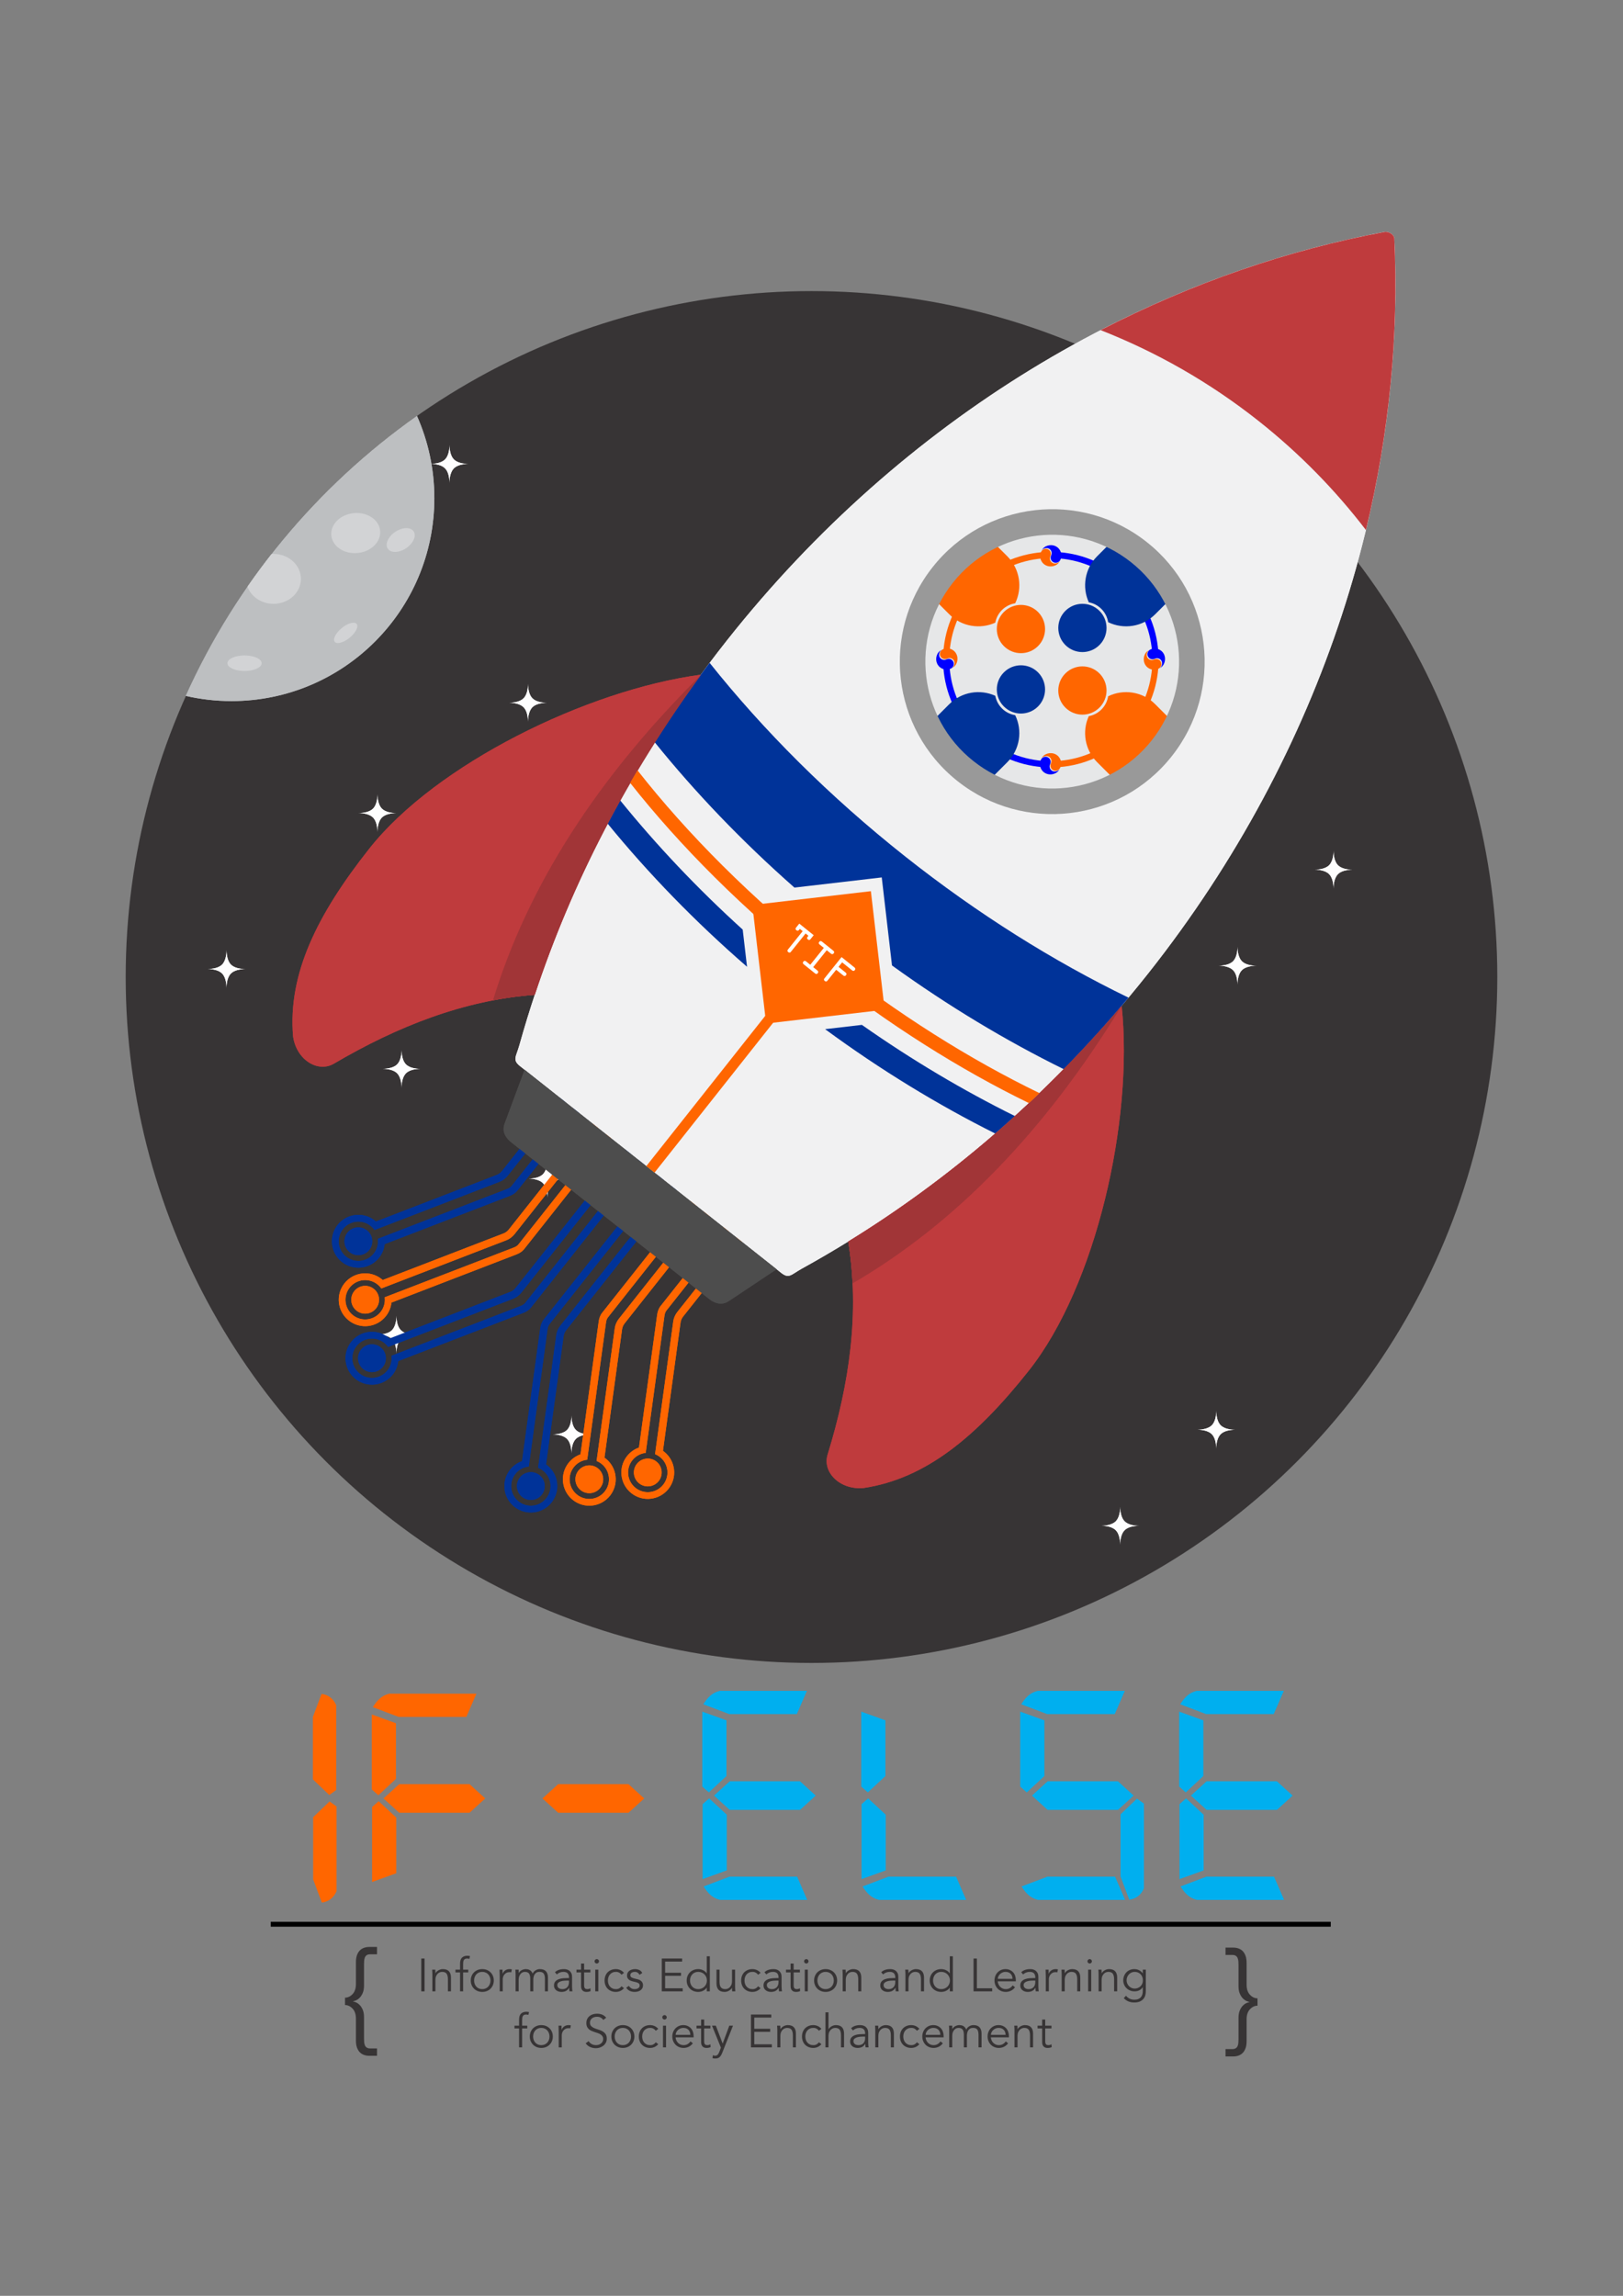<?xml version="1.0" encoding="UTF-8"?>
<!DOCTYPE svg PUBLIC "-//W3C//DTD SVG 1.1//EN" "http://www.w3.org/Graphics/SVG/1.1/DTD/svg11.dtd">
<!-- Creator: CorelDRAW 2018 (64-Bit) -->
<svg xmlns="http://www.w3.org/2000/svg" xml:space="preserve" width="210mm" height="297mm" version="1.1" style="shape-rendering:geometricPrecision; text-rendering:geometricPrecision; image-rendering:optimizeQuality; fill-rule:evenodd; clip-rule:evenodd"
viewBox="0 0 21000 29700"
 xmlns:xlink="http://www.w3.org/1999/xlink">
 <rect x="0" y="0" width="21000" height="29700" fill="#808080" stroke="none"/>
 <defs>
  <style type="text/css">
   <![CDATA[
    .fil1 {fill:#FEFEFE}
    .fil8 {fill:#F1F1F2}
    .fil11 {fill:#E6E7E8}
    .fil3 {fill:#D2D3D5}
    .fil2 {fill:#BDBFC1}
    .fil0 {fill:#373435}
    .fil4 {fill:#00AFEF}
    .fil14 {fill:black}
    .fil15 {fill:blue}
    .fil7 {fill:#003399}
    .fil16 {fill:#003399}
    .fil9 {fill:#4D4D4D}
    .fil17 {fill:#999999}
    .fil12 {fill:#A13537}
    .fil10 {fill:#BF3B3D}
    .fil5 {fill:#FF6600}
    .fil6 {fill:#373435;fill-rule:nonzero}
    .fil13 {fill:white;fill-rule:nonzero}
   ]]>
  </style>
 </defs>
 <g id="Layer_x0020_1">
  <circle class="fil0" cx="10500" cy="12639.27" r="8873.64"/>
  <g id="_1709346146512">
   <path class="fil1" d="M12760.25 13961.19c41.39,-41.52 57.63,-116.64 57.63,-186.57 0,71.18 16.11,145.88 57.28,186.92 41.52,41.39 116.64,57.63 186.57,57.63 -71.18,0 -145.88,16.11 -186.92,57.28 -41.39,41.52 -57.63,116.64 -57.63,186.57 0,-71.18 -16.11,-145.88 -57.28,-186.92 -41.52,-41.39 -116.64,-57.63 -186.57,-57.63 71.18,0 145.88,-16.11 186.92,-57.28zm57.63 57.63l-0.35 -0.35 -0.35 0.35 0.35 0.35 0.35 -0.35z"/>
   <path class="fil1" d="M13308.72 16616.45c41.39,-41.52 57.63,-116.64 57.63,-186.57 0,71.18 16.11,145.88 57.28,186.92 41.52,41.39 116.64,57.63 186.57,57.63 -71.18,0 -145.88,16.11 -186.92,57.28 -41.39,41.52 -57.63,116.64 -57.63,186.57 0,-71.18 -16.11,-145.88 -57.28,-186.92 -41.52,-41.39 -116.64,-57.63 -186.57,-57.63 71.18,0 145.88,-16.11 186.92,-57.28zm57.63 57.63l-0.35 -0.35 -0.35 0.35 0.35 0.35 0.35 -0.35z"/>
   <path class="fil1" d="M15679.73 18438.3c41.39,-41.52 57.63,-116.64 57.63,-186.57 0,71.18 16.11,145.88 57.28,186.92 41.52,41.39 116.64,57.63 186.57,57.63 -71.18,0 -145.88,16.11 -186.92,57.28 -41.39,41.52 -57.63,116.64 -57.63,186.57 0,-71.18 -16.11,-145.88 -57.28,-186.92 -41.52,-41.39 -116.64,-57.63 -186.57,-57.63 71.18,0 145.88,-16.11 186.92,-57.28zm57.63 57.63l-0.35 -0.35 -0.35 0.35 0.35 0.35 0.35 -0.35z"/>
   <path class="fil1" d="M14436.77 19680.56c41.39,-41.52 57.63,-116.64 57.63,-186.57 0,71.18 16.11,145.88 57.28,186.92 41.52,41.39 116.64,57.63 186.57,57.63 -71.18,0 -145.88,16.11 -186.92,57.28 -41.39,41.52 -57.63,116.64 -57.63,186.57 0,-71.18 -16.11,-145.88 -57.28,-186.92 -41.52,-41.39 -116.64,-57.63 -186.57,-57.63 71.18,0 145.88,-16.11 186.92,-57.28zm57.63 57.63l-0.35 -0.35 -0.35 0.35 0.35 0.35 0.35 -0.35z"/>
   <path class="fil1" d="M7956.82 10672.81c41.39,-41.52 57.63,-116.64 57.63,-186.57 0,71.18 16.11,145.88 57.28,186.92 41.52,41.39 116.64,57.63 186.57,57.63 -71.18,0 -145.88,16.11 -186.92,57.28 -41.39,41.52 -57.63,116.64 -57.63,186.57 0,-71.18 -16.11,-145.88 -57.28,-186.92 -41.52,-41.39 -116.64,-57.63 -186.57,-57.63 71.18,0 145.88,-16.11 186.92,-57.28zm57.63 57.63l-0.35 -0.35 -0.35 0.35 0.35 0.35 0.35 -0.35z"/>
   <path class="fil1" d="M8972.82 13763.15c41.39,-41.52 57.63,-116.64 57.63,-186.57 0,71.18 16.11,145.88 57.28,186.92 41.52,41.39 116.64,57.63 186.57,57.63 -71.18,0 -145.88,16.11 -186.92,57.28 -41.39,41.52 -57.63,116.64 -57.63,186.57 0,-71.18 -16.11,-145.88 -57.28,-186.92 -41.52,-41.39 -116.64,-57.63 -186.57,-57.63 71.18,0 145.88,-16.11 186.92,-57.28zm57.63 57.63l-0.35 -0.35 -0.35 0.35 0.35 0.35 0.35 -0.35z"/>
   <path class="fil1" d="M7025.13 15190.39c41.39,-41.52 57.63,-116.64 57.63,-186.57 0,71.18 16.11,145.88 57.28,186.92 41.52,41.39 116.64,57.63 186.57,57.63 -71.18,0 -145.88,16.11 -186.92,57.28 -41.39,41.52 -57.63,116.64 -57.63,186.57 0,-71.18 -16.11,-145.88 -57.28,-186.92 -41.52,-41.39 -116.64,-57.63 -186.57,-57.63 71.18,0 145.88,-16.11 186.92,-57.28zm57.63 57.63l-0.35 -0.35 -0.35 0.35 0.35 0.35 0.35 -0.35z"/>
   <path class="fil1" d="M5071.93 17207.79c41.39,-41.52 57.63,-116.64 57.63,-186.57 0,71.18 16.11,145.88 57.28,186.92 41.52,41.39 116.64,57.63 186.57,57.63 -71.18,0 -145.88,16.11 -186.92,57.28 -41.39,41.52 -57.63,116.64 -57.63,186.57 0,-71.18 -16.11,-145.88 -57.28,-186.92 -41.52,-41.39 -116.64,-57.63 -186.57,-57.63 71.18,0 145.88,-16.11 186.92,-57.28zm57.63 57.63l-0.35 -0.35 -0.35 0.35 0.35 0.35 0.35 -0.35z"/>
   <path class="fil1" d="M7336.76 18498.96c41.39,-41.52 57.63,-116.64 57.63,-186.57 0,71.18 16.11,145.88 57.28,186.92 41.52,41.39 116.64,57.63 186.57,57.63 -71.18,0 -145.88,16.11 -186.92,57.28 -41.39,41.52 -57.63,116.64 -57.63,186.57 0,-71.18 -16.11,-145.88 -57.28,-186.92 -41.52,-41.39 -116.64,-57.63 -186.57,-57.63 71.18,0 145.88,-16.11 186.92,-57.28zm57.63 57.63l-0.35 -0.35 -0.35 0.35 0.35 0.35 0.35 -0.35z"/>
  </g>
  <g id="_1709346142480">
   <path class="fil1" d="M14826.52 9371.22c41.39,-41.52 57.63,-116.64 57.63,-186.57 0,71.18 16.11,145.88 57.28,186.92 41.52,41.39 116.64,57.63 186.57,57.63 -71.18,0 -145.88,16.11 -186.92,57.28 -41.39,41.52 -57.63,116.64 -57.63,186.57 0,-71.18 -16.11,-145.88 -57.28,-186.92 -41.52,-41.39 -116.64,-57.63 -186.57,-57.63 71.18,0 145.88,-16.11 186.92,-57.28zm57.63 57.63l-0.35 -0.35 -0.35 0.35 0.35 0.35 0.35 -0.35z"/>
   <path class="fil1" d="M17197.53 11193.07c41.39,-41.52 57.63,-116.64 57.63,-186.57 0,71.18 16.11,145.88 57.28,186.92 41.52,41.39 116.64,57.63 186.57,57.63 -71.18,0 -145.88,16.11 -186.92,57.28 -41.39,41.52 -57.63,116.64 -57.63,186.57 0,-71.18 -16.11,-145.88 -57.28,-186.92 -41.52,-41.39 -116.64,-57.63 -186.57,-57.63 71.18,0 145.88,-16.11 186.92,-57.28zm57.63 57.63l-0.35 -0.35 -0.35 0.35 0.35 0.35 0.35 -0.35z"/>
   <path class="fil1" d="M15954.57 12435.33c41.39,-41.52 57.63,-116.64 57.63,-186.57 0,71.18 16.11,145.88 57.28,186.92 41.52,41.39 116.64,57.63 186.57,57.63 -71.18,0 -145.88,16.11 -186.92,57.28 -41.39,41.52 -57.63,116.64 -57.63,186.57 0,-71.18 -16.11,-145.88 -57.28,-186.92 -41.52,-41.39 -116.64,-57.63 -186.57,-57.63 71.18,0 145.88,-16.11 186.92,-57.28zm57.63 57.63l-0.35 -0.35 -0.35 0.35 0.35 0.35 0.35 -0.35z"/>
   <path class="fil1" d="M5758.45 5943.38c41.39,-41.52 57.63,-116.64 57.63,-186.57 0,71.18 16.11,145.88 57.28,186.92 41.52,41.39 116.64,57.63 186.57,57.63 -71.18,0 -145.88,16.11 -186.92,57.28 -41.39,41.52 -57.63,116.64 -57.63,186.57 0,-71.18 -16.11,-145.88 -57.28,-186.92 -41.52,-41.39 -116.64,-57.63 -186.57,-57.63 71.18,0 145.88,-16.11 186.92,-57.28zm57.63 57.63l-0.35 -0.35 -0.35 0.35 0.35 0.35 0.35 -0.35z"/>
   <path class="fil1" d="M6774.45 9033.72c41.39,-41.52 57.63,-116.64 57.63,-186.57 0,71.18 16.11,145.88 57.28,186.92 41.52,41.39 116.64,57.63 186.57,57.63 -71.18,0 -145.88,16.11 -186.92,57.28 -41.39,41.52 -57.63,116.64 -57.63,186.57 0,-71.18 -16.11,-145.88 -57.28,-186.92 -41.52,-41.39 -116.64,-57.63 -186.57,-57.63 71.18,0 145.88,-16.11 186.92,-57.28zm57.63 57.63l-0.35 -0.35 -0.35 0.35 0.35 0.35 0.35 -0.35z"/>
   <path class="fil1" d="M4826.76 10460.96c41.39,-41.52 57.63,-116.64 57.63,-186.57 0,71.18 16.11,145.88 57.28,186.92 41.52,41.39 116.64,57.63 186.57,57.63 -71.18,0 -145.88,16.11 -186.92,57.28 -41.39,41.52 -57.63,116.64 -57.63,186.57 0,-71.18 -16.11,-145.88 -57.28,-186.92 -41.52,-41.39 -116.64,-57.63 -186.57,-57.63 71.18,0 145.88,-16.11 186.92,-57.28zm57.63 57.63l-0.35 -0.35 -0.35 0.35 0.35 0.35 0.35 -0.35z"/>
   <path class="fil1" d="M2873.56 12478.36c41.39,-41.52 57.63,-116.64 57.63,-186.57 0,71.18 16.11,145.88 57.28,186.92 41.52,41.39 116.64,57.63 186.57,57.63 -71.18,0 -145.88,16.11 -186.92,57.28 -41.39,41.52 -57.63,116.64 -57.63,186.57 0,-71.18 -16.11,-145.88 -57.28,-186.92 -41.52,-41.39 -116.64,-57.63 -186.57,-57.63 71.18,0 145.88,-16.11 186.92,-57.28zm57.63 57.63l-0.35 -0.35 -0.35 0.35 0.35 0.35 0.35 -0.35z"/>
   <path class="fil1" d="M5138.39 13769.53c41.39,-41.52 57.63,-116.64 57.63,-186.57 0,71.18 16.11,145.88 57.28,186.92 41.52,41.39 116.64,57.63 186.57,57.63 -71.18,0 -145.88,16.11 -186.92,57.28 -41.39,41.52 -57.63,116.64 -57.63,186.57 0,-71.18 -16.11,-145.88 -57.28,-186.92 -41.52,-41.39 -116.64,-57.63 -186.57,-57.63 71.18,0 145.88,-16.11 186.92,-57.28zm57.63 57.63l-0.35 -0.35 -0.35 0.35 0.35 0.35 0.35 -0.35z"/>
  </g>
  <g id="Bulan">
   <path class="fil2" d="M5395.03 5380.68c144.47,325.3 224.89,685.34 224.89,1064.22 0,1449.56 -1175.1,2624.66 -2624.66,2624.66 -203.46,0 -401.51,-23.16 -591.66,-66.97 656.73,-1459.61 1696.55,-2709.55 2991.43,-3621.91z"/>
   <path class="fil3" d="M3202.35 7590.09c100.02,-144.27 204.19,-285.45 312.37,-423.33 8.04,-0.5 16.15,-0.77 24.33,-0.77 195.81,0 354.54,144.52 354.54,322.79 0,178.27 -158.73,322.79 -354.54,322.79 -156.94,0 -290.03,-92.84 -336.7,-221.48z"/>
   <ellipse class="fil3" transform="matrix(-0.313 0.328 -0.637 -0.209 4473.01 8187.4)" rx="391.58" ry="137.58"/>
   <ellipse class="fil3" transform="matrix(0.831 -0.557 0.557 0.831 5184.75 6986.08)" rx="201.08" ry="127"/>
   <ellipse class="fil3" transform="matrix(0.995 -0.095 0.095 0.995 4602.66 6896.12)" rx="317.5" ry="259.29"/>
   <ellipse class="fil3" cx="3164.22" cy="8579.72" rx="221.36" ry="100.54"/>
  </g>
  <g id="IF-ELSE">
   <g id="E_x0020__x0028_1_x0029_">
    <path id="atas" class="fil4" d="M9100.07 22047.65l334.44 126.65 875.69 0 130.62 -300.8 -1128.01 0c-108.51,27.87 -159.63,92.85 -212.74,174.15z"/>
    <polygon id="Kiri_x0020_atas" class="fil4" points="9399.64,22255.52 9086.95,22142.71 9086.95,23112.4 9172.03,23187.6 9399.64,22975.87 "/>
    <path id="Bawah" class="fil4" d="M9104.01 24404.47l334.44 -126.65 875.69 0 130.62 300.8 -1128.01 0c-108.51,-27.87 -159.63,-92.85 -212.74,-174.15z"/>
    <polygon id="Kiri_x0020_Bawah" class="fil4" points="9403.58,24196.6 9090.89,24309.41 9090.89,23339.72 9175.97,23264.52 9403.58,23476.25 "/>
    <polygon id="Tengah" class="fil4" points="10554.57,23229 10351.73,23044.21 9896.56,23044.21 9441.4,23044.21 9238.56,23229 9441.4,23413.78 9896.56,23413.78 10351.73,23413.78 "/>
   </g>
   <g id="S">
    <path id="atas_0" class="fil4" d="M13213.8 22047.65l334.44 126.65 875.69 0 130.61 -300.8 -1128 0c-108.52,27.87 -159.64,92.85 -212.74,174.15z"/>
    <polygon id="Kiri_x0020_atas_1" class="fil4" points="13513.37,22255.52 13200.68,22142.71 13200.68,23112.4 13285.76,23187.6 13513.37,22975.87 "/>
    <path id="Bawah_2" class="fil4" d="M13217.74 24404.47l334.44 -126.65 875.69 0 130.61 300.8 -1128 0c-108.51,-27.87 -159.64,-92.85 -212.74,-174.15z"/>
    <path id="Kanan_x0020_Bawah" class="fil4" d="M14611.33 24575.69l-112.33 -299.28 0 -805.44 212.24 -203.34 90.05 65.31 0 1096.31c-37.18,84.09 -100.14,134.84 -189.96,146.44z"/>
    <polygon id="Tengah_3" class="fil4" points="14668.29,23229 14465.45,23044.21 14010.29,23044.21 13555.12,23044.21 13352.29,23229 13555.12,23413.78 14010.29,23413.78 14465.45,23413.78 "/>
   </g>
   <g id="L">
    <polygon id="Kiri_x0020_atas_4" class="fil4" points="11456.5,22255.52 11143.82,22142.71 11143.82,23112.4 11228.89,23187.6 11456.5,22975.87 "/>
    <path id="Bawah_5" class="fil4" d="M11160.88 24404.47l334.43 -126.65 875.7 0 130.61 300.8 -1128 0c-108.52,-27.87 -159.64,-92.85 -212.74,-174.15z"/>
    <polygon id="Kiri_x0020_Bawah_6" class="fil4" points="11460.44,24196.6 11147.76,24309.41 11147.76,23339.72 11232.84,23264.52 11460.44,23476.25 "/>
   </g>
   <g id="E_x0020__x0028_2_x0029_">
    <path id="atas_7" class="fil4" d="M15270.66 22047.65l334.44 126.65 875.69 0 130.62 -300.8 -1128.01 0c-108.51,27.87 -159.64,92.85 -212.74,174.15z"/>
    <polygon id="Kiri_x0020_atas_8" class="fil4" points="15570.23,22255.52 15257.54,22142.71 15257.54,23112.4 15342.62,23187.6 15570.23,22975.87 "/>
    <path id="Bawah_9" class="fil4" d="M15274.6 24404.47l334.44 -126.65 875.69 0 130.62 300.8 -1128.01 0c-108.51,-27.87 -159.63,-92.85 -212.74,-174.15z"/>
    <polygon id="Kiri_x0020_Bawah_10" class="fil4" points="15574.17,24196.6 15261.48,24309.41 15261.48,23339.72 15346.56,23264.52 15574.17,23476.25 "/>
    <polygon id="Tengah_11" class="fil4" points="16725.15,23229 16522.32,23044.21 16067.15,23044.21 15611.99,23044.21 15409.15,23229 15611.99,23413.78 16067.15,23413.78 16522.32,23413.78 "/>
   </g>
   <polygon id="_-" class="fil5" points="8335.12,23265.93 8132.29,23081.14 7677.12,23081.14 7221.96,23081.14 7019.12,23265.93 7221.96,23450.72 7677.12,23450.72 8132.29,23450.72 "/>
   <g id="F">
    <path id="atas_12" class="fil5" d="M4823.77 22084.59l334.44 126.65 875.69 0 130.61 -300.8 -1128 0c-108.52,27.86 -159.64,92.85 -212.74,174.15z"/>
    <polygon id="Kiri_x0020_atas_13" class="fil5" points="5123.34,22292.45 4810.65,22179.64 4810.65,23149.33 4895.73,23224.53 5123.34,23012.8 "/>
    <polygon id="Kiri_x0020_Bawah_14" class="fil5" points="5127.28,24233.54 4814.59,24346.34 4814.59,23376.66 4899.67,23301.46 5127.28,23513.19 "/>
    <polygon id="Tengah_15" class="fil5" points="6278.26,23265.93 6075.42,23081.14 5620.26,23081.14 5165.09,23081.14 4962.26,23265.93 5165.09,23450.72 5620.26,23450.72 6075.42,23450.72 "/>
   </g>
   <g id="I">
    <path id="Kanan_x0020_Atas" class="fil5" d="M4160.5 21913.37l-112.33 299.27 0 805.44 212.23 203.35 90.06 -65.31 0 -1096.31c-37.18,-84.09 -100.15,-134.85 -189.96,-146.44z"/>
    <path id="Kanan_x0020_Bawah_16" class="fil5" d="M4164.44 24612.62l-112.33 -299.28 0 -805.43 212.24 -203.35 90.05 65.31 0 1096.31c-37.18,84.09 -100.14,134.85 -189.96,146.44z"/>
   </g>
  </g>
  <g id="_1709348896080">
   <polygon class="fil6" points="5493.66,25761.29 5450.47,25761.29 5450.47,25336.55 5493.66,25336.55 "/>
   <path id="1" class="fil6" d="M5632.25 25480.53c0.8,7.6 1.3,15.1 1.5,22.5 0.2,7.4 0.3,14.9 0.3,22.5l1.2 0c4.4,-7.6 10,-14.6 16.79,-21 6.8,-6.4 14.4,-11.9 22.8,-16.5 8.4,-4.6 17.3,-8.2 26.7,-10.8 9.4,-2.6 18.69,-3.9 27.89,-3.9 36,0 62.59,9.5 79.79,28.5 17.2,19 25.8,46.09 25.8,81.29l0 178.17 -39.6 0 0 -155.38c0,-31.19 -5.4,-55.09 -16.19,-71.69 -10.8,-16.59 -30.8,-24.89 -60,-24.89 -1.99,0 -7.59,0.8 -16.79,2.4 -9.2,1.6 -18.9,6 -29.1,13.2 -10.2,7.19 -19.3,17.99 -27.29,32.39 -8,14.4 -12,34.4 -12,59.99l0 143.98 -39.6 0 0 -218.97c0,-7.6 -0.3,-17.19 -0.9,-28.79 -0.6,-11.6 -1.3,-22.6 -2.1,-33l40.8 0z"/>
   <path id="2" class="fil6" d="M6058.78 25516.53l-66.59 0 0 244.76 -39.59 0 0 -244.76 -59.39 0 0 -36 59.39 0 0 -76.79c0,-37.19 8.6,-63.69 25.8,-79.48 17.19,-15.8 39.99,-23.7 68.39,-23.7 5.59,0 11.29,0.4 17.09,1.2 5.8,0.8 11.5,1.8 17.1,3l-7.2 35.99c-4.8,-1.2 -9.8,-2.2 -15,-3 -5.2,-0.8 -10.39,-1.2 -15.59,-1.2 -10.8,0 -19.6,1.8 -26.4,5.4 -6.8,3.6 -12,8.7 -15.6,15.3 -3.6,6.6 -6,14.3 -7.2,23.1 -1.2,8.8 -1.8,18.19 -1.8,28.19l0 71.99 66.59 0 0 36z"/>
   <path id="3" class="fil6" d="M6346.14 25620.91c0,-15.6 -2.5,-30.19 -7.5,-43.79 -5,-13.6 -12.1,-25.4 -21.3,-35.4 -9.2,-10 -20.3,-17.89 -33.29,-23.69 -13,-5.8 -27.7,-8.7 -44.1,-8.7 -16.39,0 -31.09,2.9 -44.09,8.7 -13,5.8 -24,13.69 -33,23.69 -8.99,10 -15.99,21.8 -20.99,35.4 -5,13.6 -7.5,28.19 -7.5,43.79 0,15.6 2.5,30.2 7.5,43.79 5,13.6 12,25.4 20.99,35.4 9,10 20,17.9 33,23.7 13,5.79 27.7,8.69 44.09,8.69 16.4,0 31.1,-2.9 44.1,-8.69 12.99,-5.8 24.09,-13.7 33.29,-23.7 9.2,-10 16.3,-21.8 21.3,-35.4 5,-13.59 7.5,-28.19 7.5,-43.79zm43.19 0c0,21.2 -3.7,40.79 -11.1,58.79 -7.4,18 -17.69,33.6 -30.89,46.8 -13.2,13.19 -28.9,23.49 -47.1,30.89 -18.19,7.4 -38.29,11.1 -60.29,11.1 -21.59,0 -41.49,-3.7 -59.69,-11.1 -18.19,-7.4 -33.89,-17.7 -47.09,-30.89 -13.2,-13.2 -23.5,-28.8 -30.9,-46.8 -7.39,-18 -11.09,-37.59 -11.09,-58.79 0,-21.2 3.7,-40.79 11.09,-58.79 7.4,-18 17.7,-33.6 30.9,-46.79 13.2,-13.2 28.9,-23.5 47.09,-30.9 18.2,-7.4 38.1,-11.1 59.69,-11.1 22,0 42.1,3.7 60.29,11.1 18.2,7.4 33.9,17.7 47.1,30.9 13.2,13.19 23.49,28.79 30.89,46.79 7.4,18 11.1,37.59 11.1,58.79z"/>
   <path id="4" class="fil6" d="M6465.52 25568.12c0,-12.4 -0.3,-25 -0.9,-37.8 -0.6,-12.79 -1.1,-29.39 -1.5,-49.79l39 0 0 52.19 1.2 0c2.8,-7.59 6.8,-14.89 12,-21.89 5.19,-7 11.49,-13.3 18.89,-18.9 7.4,-5.6 16,-10.1 25.8,-13.5 9.8,-3.4 20.9,-5.1 33.29,-5.1 11.2,0 21,1.2 29.4,3.6l-7.8 39c-5.2,-2 -12.8,-3 -22.8,-3 -15.19,0 -28.19,2.9 -38.99,8.7 -10.8,5.8 -19.8,13.19 -27,22.19 -7.2,9 -12.49,18.7 -15.89,29.1 -3.4,10.4 -5.1,20.4 -5.1,29.99l0 158.38 -39.6 0 0 -193.17z"/>
   <path id="5" class="fil6" d="M6671.29 25542.92c0,-10.4 -0.3,-20.79 -0.9,-31.19 -0.6,-10.4 -1.3,-20.8 -2.1,-31.2l42.6 0 0 42.6 1.2 0c9.6,-16.4 22.89,-28.8 39.89,-37.2 17,-8.4 33.9,-12.6 50.69,-12.6 7.6,0 15.7,0.8 24.3,2.4 8.6,1.6 16.9,4.5 24.9,8.7 8,4.2 15.49,10.1 22.49,17.7 7,7.6 12.9,17.4 17.7,29.39 8,-17.99 20.7,-32.19 38.09,-42.59 17.4,-10.4 35.5,-15.6 54.3,-15.6 35.99,0 62.59,9.5 79.78,28.5 17.2,19 25.8,46.09 25.8,81.29l0 178.17 -39.59 0 0 -163.78c0,-28.39 -5,-50.19 -15,-65.39 -10,-15.19 -28.6,-22.79 -55.79,-22.79 -14.8,0 -27.2,2.9 -37.2,8.7 -10,5.8 -18.09,13.49 -24.29,23.09 -6.2,9.6 -10.7,20.5 -13.5,32.7 -2.8,12.2 -4.2,24.89 -4.2,38.09l0 149.38 -39.59 0 0 -163.78c0,-28.39 -5,-50.19 -15,-65.39 -10,-15.19 -28.6,-22.79 -55.79,-22.79 -2.4,0 -7.9,0.8 -16.5,2.4 -8.6,1.6 -17.5,6 -26.7,13.2 -9.2,7.19 -17.5,17.99 -24.89,32.39 -7.4,14.4 -11.1,34.4 -11.1,59.99l0 143.98 -39.6 0 0 -218.37z"/>
   <path id="6" class="fil6" d="M7341.99 25621.51c-10,0 -22.5,0.5 -37.49,1.5 -15,1 -29.4,3.4 -43.2,7.2 -13.8,3.8 -25.59,9.7 -35.39,17.7 -9.8,8 -14.7,18.99 -14.7,32.99 0,9.2 1.9,17.1 5.7,23.7 3.8,6.6 8.9,12 15.3,16.2 6.4,4.2 13.49,7.19 21.29,8.99 7.8,1.8 15.7,2.7 23.7,2.7 14.4,0 26.9,-2.4 37.49,-7.19 10.6,-4.8 19.5,-11.3 26.7,-19.5 7.2,-8.2 12.5,-17.8 15.9,-28.8 3.4,-11 5.1,-22.69 5.1,-35.09l0 -20.4 -20.4 0zm20.4 -32.39l0 -7.2c0,-48.4 -24,-72.59 -71.99,-72.59 -32.8,0 -61.39,11 -85.79,32.99l-24 -28.19c26.4,-27.2 65.99,-40.8 118.79,-40.8 13.59,0 26.69,2 39.29,6 12.6,4 23.5,10.1 32.7,18.3 9.19,8.2 16.59,18.5 22.19,30.89 5.6,12.4 8.4,27.2 8.4,44.4l0 125.38c0,10.8 0.5,22.1 1.5,33.89 1,11.8 2.1,21.5 3.3,29.1l-38.39 0c-1.2,-6.8 -2.1,-14.2 -2.7,-22.2 -0.6,-8 -0.9,-15.79 -0.9,-23.39l-1.2 0c-11.6,18.79 -25.3,32.29 -41.1,40.49 -15.8,8.2 -35.09,12.3 -57.89,12.3 -12.4,0 -24.4,-1.7 -35.99,-5.1 -11.6,-3.4 -21.9,-8.6 -30.9,-15.6 -9,-7 -16.2,-15.6 -21.6,-25.79 -5.39,-10.2 -8.09,-22.1 -8.09,-35.7 0,-22.8 5.89,-40.69 17.69,-53.69 11.8,-13 26.6,-22.7 44.4,-29.1 17.79,-6.4 36.79,-10.39 56.99,-11.99 20.19,-1.6 38.69,-2.4 55.49,-2.4l19.8 0z"/>
   <path id="7" class="fil6" d="M7638.94 25516.53l-80.99 0 0 165.57c0,10.4 1,18.9 3,25.5 2,6.6 4.8,11.7 8.4,15.3 3.6,3.6 7.9,6.09 12.9,7.49 5,1.4 10.5,2.1 16.5,2.1 6.8,0 13.8,-1 20.99,-3 7.2,-1.99 13.8,-4.59 19.8,-7.79l1.8 36.59c-14.8,6.8 -32.59,10.2 -53.39,10.2 -7.6,0 -15.5,-1 -23.7,-3 -8.2,-2 -15.69,-5.8 -22.49,-11.4 -6.8,-5.6 -12.4,-13.2 -16.8,-22.8 -4.4,-9.59 -6.6,-22.19 -6.6,-37.79l0 -176.97 -59.39 0 0 -36 59.39 0 0 -79.19 39.59 0 0 79.19 80.99 0 0 36z"/>
   <path id="8" class="fil6" d="M7750.52 25372.55c0,8.4 -2.99,15.3 -8.99,20.7 -6,5.39 -12.6,8.09 -19.8,8.09 -7.2,0 -13.8,-2.7 -19.8,-8.09 -6,-5.4 -9,-12.3 -9,-20.7 0,-8.4 3,-15.3 9,-20.7 6,-5.4 12.6,-8.1 19.8,-8.1 7.2,0 13.8,2.7 19.8,8.1 6,5.4 8.99,12.3 8.99,20.7zm-8.99 388.74l-39.6 0 0 -280.76 39.6 0 0 280.76z"/>
   <path id="9" class="fil6" d="M8041.48 25546.52c-6.8,-10.4 -16.29,-19.19 -28.49,-26.39 -12.2,-7.2 -26.1,-10.8 -41.7,-10.8 -16.39,-0.4 -31.09,2.2 -44.09,7.8 -13,5.6 -24.1,13.39 -33.3,23.39 -9.19,10 -16.19,21.9 -20.99,35.7 -4.8,13.8 -7.2,28.69 -7.2,44.69 0,16 2.4,30.9 7.2,44.69 4.8,13.8 11.8,25.7 20.99,35.7 9.2,10 20.3,17.8 33.3,23.4 13,5.59 27.7,8.19 44.09,7.79 15.6,0 29.5,-3.6 41.7,-10.79 12.2,-7.2 21.69,-16 28.49,-26.4l32.4 24.6c-14,16.39 -29.8,28.49 -47.39,36.29 -17.6,7.8 -36,11.9 -55.2,12.3 -22.79,0.4 -43.39,-3.1 -61.79,-10.5 -18.39,-7.4 -34.09,-17.7 -47.09,-30.89 -13,-13.2 -22.9,-28.9 -29.7,-47.1 -6.79,-18.2 -10.19,-37.89 -10.19,-59.09 0,-21.2 3.4,-40.89 10.19,-59.09 6.8,-18.2 16.7,-33.89 29.7,-47.09 13,-13.2 28.7,-23.5 47.09,-30.9 18.4,-7.4 39,-10.9 61.79,-10.5 19.2,0.4 37.6,4.5 55.2,12.3 17.59,7.8 33.39,19.9 47.39,36.3l-32.4 24.59z"/>
   <path id="10" class="fil6" d="M8274.85 25547.12c-6,-11.6 -14,-20.79 -24,-27.59 -9.99,-6.8 -22.19,-10.2 -36.59,-10.2 -6.8,0 -13.7,0.8 -20.7,2.4 -7,1.6 -13.29,4.1 -18.89,7.5 -5.6,3.4 -10.1,7.7 -13.5,12.89 -3.4,5.2 -5.1,11.6 -5.1,19.2 0,13.2 4.6,22.8 13.8,28.8 9.2,6 22.99,11.2 41.39,15.59l40.19 9.6c19.6,4.4 35.9,13.3 48.9,26.7 13,13.4 19.49,30.09 19.49,50.09 0,15.2 -3.1,28.3 -9.29,39.3 -6.2,10.99 -14.4,19.99 -24.6,26.99 -10.2,7 -21.9,12.1 -35.1,15.3 -13.19,3.2 -26.59,4.8 -40.19,4.8 -21.6,0 -41.69,-4.1 -60.29,-12.3 -18.6,-8.2 -34.49,-22.3 -47.69,-42.29l34.19 -23.4c8,12.8 18.1,23 30.3,30.6 12.2,7.59 26.69,11.39 43.49,11.39 8,0 16,-0.9 24,-2.7 8,-1.8 15.09,-4.59 21.29,-8.39 6.2,-3.8 11.2,-8.7 15,-14.7 3.8,-6 5.7,-13 5.7,-21 0,-14 -5.2,-24.1 -15.6,-30.29 -10.4,-6.2 -22.99,-11.1 -37.79,-14.7l-38.4 -9c-4.79,-1.2 -11.29,-3.2 -19.49,-6 -8.2,-2.8 -16.2,-7 -24,-12.6 -7.8,-5.6 -14.5,-12.9 -20.1,-21.89 -5.59,-9 -8.39,-20.1 -8.39,-33.3 0,-14.4 2.9,-27 8.69,-37.79 5.8,-10.8 13.6,-19.6 23.4,-26.4 9.8,-6.8 20.9,-11.9 33.3,-15.3 12.39,-3.4 25.19,-5.1 38.39,-5.1 19.6,0 37.79,3.8 54.59,11.4 16.8,7.6 29.8,20.6 39,39l-35.4 23.39z"/>
   <polygon id="11" class="fil6" points="8605.99,25721.7 8833.36,25721.7 8833.36,25761.29 8562.8,25761.29 8562.8,25336.55 8826.16,25336.55 8826.16,25376.15 8605.99,25376.15 8605.99,25520.73 8811.76,25520.73 8811.76,25560.32 8605.99,25560.32 "/>
   <path id="12" class="fil6" d="M8928.15 25620.91c0,15.6 2.5,30.2 7.5,43.79 5,13.6 12.1,25.4 21.3,35.4 9.19,10 20.29,17.9 33.29,23.7 13,5.79 27.7,8.69 44.09,8.69 16,0 30.9,-2.9 44.7,-8.69 13.8,-5.8 25.69,-13.7 35.69,-23.7 10,-10 17.8,-21.8 23.4,-35.4 5.6,-13.59 8.4,-28.19 8.4,-43.79 0,-15.6 -2.8,-30.19 -8.4,-43.79 -5.6,-13.6 -13.4,-25.4 -23.4,-35.4 -10,-10 -21.89,-17.89 -35.69,-23.69 -13.8,-5.8 -28.7,-8.7 -44.7,-8.7 -16.39,0 -31.09,2.9 -44.09,8.7 -13,5.8 -24.1,13.69 -33.29,23.69 -9.2,10 -16.3,21.8 -21.3,35.4 -5,13.6 -7.5,28.19 -7.5,43.79zm256.16 140.38l-39.59 0 0 -46.79 -1.2 0c-6.4,9.6 -14,17.79 -22.8,24.59 -8.8,6.8 -18,12.4 -27.59,16.8 -9.6,4.4 -19.5,7.6 -29.7,9.6 -10.2,2 -19.9,3 -29.1,3 -21.99,0 -42.09,-3.7 -60.29,-11.1 -18.19,-7.4 -33.89,-17.7 -47.09,-30.89 -13.2,-13.2 -23.5,-28.8 -30.9,-46.8 -7.39,-18 -11.09,-37.59 -11.09,-58.79 0,-21.2 3.7,-40.79 11.09,-58.79 7.4,-18 17.7,-33.6 30.9,-46.79 13.2,-13.2 28.9,-23.5 47.09,-30.9 18.2,-7.4 38.3,-11.1 60.29,-11.1 9.2,0 18.9,1 29.1,3 10.2,2 20.1,5.2 29.7,9.6 9.59,4.4 18.79,10 27.59,16.8 8.8,6.8 16.4,15 22.8,24.6l1.2 0 0 -219.57 39.59 0 0 453.53z"/>
   <path id="13" class="fil6" d="M9473.47 25761.29c-0.8,-7.6 -1.3,-15.1 -1.5,-22.5 -0.2,-7.4 -0.3,-14.89 -0.3,-22.49l-1.2 0c-4.4,7.6 -9.99,14.59 -16.79,20.99 -6.8,6.4 -14.4,11.9 -22.8,16.5 -8.4,4.6 -17.3,8.2 -26.7,10.8 -9.4,2.6 -18.69,3.9 -27.89,3.9 -36,0 -62.59,-9.5 -79.79,-28.5 -17.2,-18.99 -25.8,-46.09 -25.8,-81.28l0 -178.18 39.6 0 0 155.38c0,15.6 1.2,29.39 3.6,41.39 2.4,12 6.5,22.1 12.3,30.3 5.79,8.2 13.59,14.4 23.39,18.6 9.8,4.19 22.1,6.29 36.9,6.29 2,0 7.6,-0.8 16.79,-2.4 9.2,-1.6 18.9,-5.99 29.1,-13.19 10.2,-7.2 19.3,-18 27.3,-32.4 7.99,-14.4 11.99,-34.39 11.99,-59.99l0 -143.98 39.6 0 0 218.97c0,7.6 0.3,17.2 0.9,28.79 0.6,11.6 1.3,22.6 2.1,33l-40.8 0z"/>
   <path id="14" class="fil6" d="M9808.82 25546.52c-6.8,-10.4 -16.29,-19.19 -28.49,-26.39 -12.2,-7.2 -26.1,-10.8 -41.7,-10.8 -16.39,-0.4 -31.09,2.2 -44.09,7.8 -13,5.6 -24.1,13.39 -33.3,23.39 -9.19,10 -16.19,21.9 -20.99,35.7 -4.8,13.8 -7.2,28.69 -7.2,44.69 0,16 2.4,30.9 7.2,44.69 4.8,13.8 11.8,25.7 20.99,35.7 9.2,10 20.3,17.8 33.3,23.4 13,5.59 27.7,8.19 44.09,7.79 15.6,0 29.5,-3.6 41.7,-10.79 12.2,-7.2 21.69,-16 28.49,-26.4l32.4 24.6c-14,16.39 -29.8,28.49 -47.39,36.29 -17.6,7.8 -36,11.9 -55.2,12.3 -22.79,0.4 -43.39,-3.1 -61.79,-10.5 -18.39,-7.4 -34.09,-17.7 -47.09,-30.89 -13,-13.2 -22.9,-28.9 -29.7,-47.1 -6.79,-18.2 -10.19,-37.89 -10.19,-59.09 0,-21.2 3.4,-40.89 10.19,-59.09 6.8,-18.2 16.7,-33.89 29.7,-47.09 13,-13.2 28.7,-23.5 47.09,-30.9 18.4,-7.4 39,-10.9 61.79,-10.5 19.2,0.4 37.6,4.5 55.2,12.3 17.59,7.8 33.39,19.9 47.39,36.3l-32.4 24.59z"/>
   <path id="15" class="fil6" d="M10052.99 25621.51c-10,0 -22.5,0.5 -37.49,1.5 -15,1 -29.4,3.4 -43.2,7.2 -13.8,3.8 -25.59,9.7 -35.39,17.7 -9.8,8 -14.7,18.99 -14.7,32.99 0,9.2 1.9,17.1 5.7,23.7 3.8,6.6 8.9,12 15.3,16.2 6.4,4.2 13.49,7.19 21.29,8.99 7.8,1.8 15.7,2.7 23.7,2.7 14.4,0 26.9,-2.4 37.49,-7.19 10.6,-4.8 19.5,-11.3 26.7,-19.5 7.2,-8.2 12.5,-17.8 15.9,-28.8 3.4,-11 5.1,-22.69 5.1,-35.09l0 -20.4 -20.4 0zm20.4 -32.39l0 -7.2c0,-48.4 -24,-72.59 -71.99,-72.59 -32.8,0 -61.39,11 -85.79,32.99l-24 -28.19c26.4,-27.2 65.99,-40.8 118.79,-40.8 13.59,0 26.69,2 39.29,6 12.6,4 23.5,10.1 32.7,18.3 9.19,8.2 16.59,18.5 22.19,30.89 5.6,12.4 8.4,27.2 8.4,44.4l0 125.38c0,10.8 0.5,22.1 1.5,33.89 1,11.8 2.1,21.5 3.3,29.1l-38.39 0c-1.2,-6.8 -2.1,-14.2 -2.7,-22.2 -0.6,-8 -0.9,-15.79 -0.9,-23.39l-1.2 0c-11.6,18.79 -25.3,32.29 -41.1,40.49 -15.8,8.2 -35.09,12.3 -57.89,12.3 -12.4,0 -24.4,-1.7 -35.99,-5.1 -11.6,-3.4 -21.9,-8.6 -30.9,-15.6 -9,-7 -16.2,-15.6 -21.6,-25.79 -5.39,-10.2 -8.09,-22.1 -8.09,-35.7 0,-22.8 5.89,-40.69 17.69,-53.69 11.8,-13 26.6,-22.7 44.4,-29.1 17.79,-6.4 36.79,-10.39 56.99,-11.99 20.19,-1.6 38.69,-2.4 55.49,-2.4l19.8 0z"/>
   <path id="16" class="fil6" d="M10349.94 25516.53l-80.99 0 0 165.57c0,10.4 1,18.9 3,25.5 2,6.6 4.8,11.7 8.4,15.3 3.6,3.6 7.9,6.09 12.9,7.49 5,1.4 10.5,2.1 16.5,2.1 6.8,0 13.8,-1 20.99,-3 7.2,-1.99 13.8,-4.59 19.8,-7.79l1.8 36.59c-14.8,6.8 -32.59,10.2 -53.39,10.2 -7.6,0 -15.5,-1 -23.7,-3 -8.2,-2 -15.69,-5.8 -22.49,-11.4 -6.8,-5.6 -12.4,-13.2 -16.8,-22.8 -4.4,-9.59 -6.6,-22.19 -6.6,-37.79l0 -176.97 -59.39 0 0 -36 59.39 0 0 -79.19 39.59 0 0 79.19 80.99 0 0 36z"/>
   <path id="17" class="fil6" d="M10461.52 25372.55c0,8.4 -2.99,15.3 -8.99,20.7 -6,5.39 -12.6,8.09 -19.8,8.09 -7.2,0 -13.8,-2.7 -19.8,-8.09 -6,-5.4 -9,-12.3 -9,-20.7 0,-8.4 3,-15.3 9,-20.7 6,-5.4 12.6,-8.1 19.8,-8.1 7.2,0 13.8,2.7 19.8,8.1 6,5.4 8.99,12.3 8.99,20.7zm-8.99 388.74l-39.6 0 0 -280.76 39.6 0 0 280.76z"/>
   <path id="18" class="fil6" d="M10788.48 25620.91c0,-15.6 -2.5,-30.19 -7.5,-43.79 -5,-13.6 -12.1,-25.4 -21.3,-35.4 -9.2,-10 -20.3,-17.89 -33.29,-23.69 -13,-5.8 -27.7,-8.7 -44.1,-8.7 -16.39,0 -31.09,2.9 -44.09,8.7 -13,5.8 -24,13.69 -33,23.69 -8.99,10 -15.99,21.8 -20.99,35.4 -5,13.6 -7.5,28.19 -7.5,43.79 0,15.6 2.5,30.2 7.5,43.79 5,13.6 12,25.4 20.99,35.4 9,10 20,17.9 33,23.7 13,5.79 27.7,8.69 44.09,8.69 16.4,0 31.1,-2.9 44.1,-8.69 12.99,-5.8 24.09,-13.7 33.29,-23.7 9.2,-10 16.3,-21.8 21.3,-35.4 5,-13.59 7.5,-28.19 7.5,-43.79zm43.19 0c0,21.2 -3.7,40.79 -11.1,58.79 -7.4,18 -17.69,33.6 -30.89,46.8 -13.2,13.19 -28.9,23.49 -47.1,30.89 -18.19,7.4 -38.29,11.1 -60.29,11.1 -21.59,0 -41.49,-3.7 -59.69,-11.1 -18.19,-7.4 -33.89,-17.7 -47.09,-30.89 -13.2,-13.2 -23.5,-28.8 -30.9,-46.8 -7.39,-18 -11.09,-37.59 -11.09,-58.79 0,-21.2 3.7,-40.79 11.09,-58.79 7.4,-18 17.7,-33.6 30.9,-46.79 13.2,-13.2 28.9,-23.5 47.09,-30.9 18.2,-7.4 38.1,-11.1 59.69,-11.1 22,0 42.1,3.7 60.29,11.1 18.2,7.4 33.9,17.7 47.1,30.9 13.2,13.19 23.49,28.79 30.89,46.79 7.4,18 11.1,37.59 11.1,58.79z"/>
   <path id="19" class="fil6" d="M10941.46 25480.53c0.8,7.6 1.3,15.1 1.5,22.5 0.2,7.4 0.3,14.9 0.3,22.5l1.2 0c4.4,-7.6 10,-14.6 16.79,-21 6.8,-6.4 14.4,-11.9 22.8,-16.5 8.4,-4.6 17.3,-8.2 26.7,-10.8 9.4,-2.6 18.69,-3.9 27.89,-3.9 36,0 62.59,9.5 79.79,28.5 17.2,19 25.8,46.09 25.8,81.29l0 178.17 -39.6 0 0 -155.38c0,-31.19 -5.4,-55.09 -16.19,-71.69 -10.8,-16.59 -30.8,-24.89 -60,-24.89 -1.99,0 -7.59,0.8 -16.79,2.4 -9.2,1.6 -18.9,6 -29.1,13.2 -10.2,7.19 -19.3,17.99 -27.29,32.39 -8,14.4 -12,34.4 -12,59.99l0 143.98 -39.6 0 0 -218.97c0,-7.6 -0.3,-17.19 -0.9,-28.79 -0.6,-11.6 -1.3,-22.6 -2.1,-33l40.8 0z"/>
   <path id="20" class="fil6" d="M11563.56 25621.51c-10,0 -22.5,0.5 -37.49,1.5 -15,1 -29.4,3.4 -43.2,7.2 -13.8,3.8 -25.59,9.7 -35.39,17.7 -9.8,8 -14.7,18.99 -14.7,32.99 0,9.2 1.9,17.1 5.7,23.7 3.8,6.6 8.9,12 15.3,16.2 6.4,4.2 13.49,7.19 21.29,8.99 7.8,1.8 15.7,2.7 23.7,2.7 14.4,0 26.9,-2.4 37.49,-7.19 10.6,-4.8 19.5,-11.3 26.7,-19.5 7.2,-8.2 12.5,-17.8 15.9,-28.8 3.4,-11 5.1,-22.69 5.1,-35.09l0 -20.4 -20.4 0zm20.4 -32.39l0 -7.2c0,-48.4 -24,-72.59 -71.99,-72.59 -32.8,0 -61.39,11 -85.79,32.99l-24 -28.19c26.4,-27.2 65.99,-40.8 118.79,-40.8 13.59,0 26.69,2 39.29,6 12.6,4 23.5,10.1 32.7,18.3 9.19,8.2 16.59,18.5 22.19,30.89 5.6,12.4 8.4,27.2 8.4,44.4l0 125.38c0,10.8 0.5,22.1 1.5,33.89 1,11.8 2.1,21.5 3.3,29.1l-38.39 0c-1.2,-6.8 -2.1,-14.2 -2.7,-22.2 -0.6,-8 -0.9,-15.79 -0.9,-23.39l-1.2 0c-11.6,18.79 -25.3,32.29 -41.1,40.49 -15.8,8.2 -35.09,12.3 -57.89,12.3 -12.4,0 -24.4,-1.7 -35.99,-5.1 -11.6,-3.4 -21.9,-8.6 -30.9,-15.6 -9,-7 -16.2,-15.6 -21.6,-25.79 -5.39,-10.2 -8.09,-22.1 -8.09,-35.7 0,-22.8 5.89,-40.69 17.69,-53.69 11.8,-13 26.6,-22.7 44.4,-29.1 17.79,-6.4 36.79,-10.39 56.99,-11.99 20.19,-1.6 38.69,-2.4 55.49,-2.4l19.8 0z"/>
   <path id="21" class="fil6" d="M11753.13 25480.53c0.8,7.6 1.3,15.1 1.5,22.5 0.2,7.4 0.3,14.9 0.3,22.5l1.2 0c4.4,-7.6 10,-14.6 16.79,-21 6.8,-6.4 14.4,-11.9 22.8,-16.5 8.4,-4.6 17.3,-8.2 26.7,-10.8 9.4,-2.6 18.69,-3.9 27.89,-3.9 36,0 62.59,9.5 79.79,28.5 17.2,19 25.8,46.09 25.8,81.29l0 178.17 -39.6 0 0 -155.38c0,-31.19 -5.4,-55.09 -16.19,-71.69 -10.8,-16.59 -30.8,-24.89 -60,-24.89 -1.99,0 -7.59,0.8 -16.79,2.4 -9.2,1.6 -18.9,6 -29.1,13.2 -10.2,7.19 -19.3,17.99 -27.29,32.39 -8,14.4 -12,34.4 -12,59.99l0 143.98 -39.6 0 0 -218.97c0,-7.6 -0.3,-17.19 -0.9,-28.79 -0.6,-11.6 -1.3,-22.6 -2.1,-33l40.8 0z"/>
   <path id="22" class="fil6" d="M12072.88 25620.91c0,15.6 2.5,30.2 7.5,43.79 5,13.6 12.1,25.4 21.3,35.4 9.19,10 20.29,17.9 33.29,23.7 13,5.79 27.7,8.69 44.09,8.69 16,0 30.9,-2.9 44.7,-8.69 13.8,-5.8 25.69,-13.7 35.69,-23.7 10,-10 17.8,-21.8 23.4,-35.4 5.6,-13.59 8.4,-28.19 8.4,-43.79 0,-15.6 -2.8,-30.19 -8.4,-43.79 -5.6,-13.6 -13.4,-25.4 -23.4,-35.4 -10,-10 -21.89,-17.89 -35.69,-23.69 -13.8,-5.8 -28.7,-8.7 -44.7,-8.7 -16.39,0 -31.09,2.9 -44.09,8.7 -13,5.8 -24.1,13.69 -33.29,23.69 -9.2,10 -16.3,21.8 -21.3,35.4 -5,13.6 -7.5,28.19 -7.5,43.79zm256.16 140.38l-39.59 0 0 -46.79 -1.2 0c-6.4,9.6 -14,17.79 -22.8,24.59 -8.8,6.8 -18,12.4 -27.59,16.8 -9.6,4.4 -19.5,7.6 -29.7,9.6 -10.2,2 -19.9,3 -29.1,3 -21.99,0 -42.09,-3.7 -60.29,-11.1 -18.19,-7.4 -33.89,-17.7 -47.09,-30.89 -13.2,-13.2 -23.5,-28.8 -30.9,-46.8 -7.39,-18 -11.09,-37.59 -11.09,-58.79 0,-21.2 3.7,-40.79 11.09,-58.79 7.4,-18 17.7,-33.6 30.9,-46.79 13.2,-13.2 28.9,-23.5 47.09,-30.9 18.2,-7.4 38.3,-11.1 60.29,-11.1 9.2,0 18.9,1 29.1,3 10.2,2 20.1,5.2 29.7,9.6 9.59,4.4 18.79,10 27.59,16.8 8.8,6.8 16.4,15 22.8,24.6l1.2 0 0 -219.57 39.59 0 0 453.53z"/>
   <polygon id="23" class="fil6" points="12639.79,25721.7 12837.77,25721.7 12837.77,25761.29 12596.6,25761.29 12596.6,25336.55 12639.79,25336.55 "/>
   <path id="24" class="fil6" d="M13100.53 25599.31c0,-26.79 -8,-48.49 -24,-65.09 -15.99,-16.59 -38.39,-24.89 -67.19,-24.89 -12.79,0 -25.19,2.5 -37.19,7.5 -12,5 -22.5,11.69 -31.5,20.09 -8.99,8.4 -16.19,18 -21.59,28.8 -5.4,10.8 -8.1,22 -8.1,33.59l189.57 0zm-190.77 32.4c1.2,14 4.6,27.2 10.2,39.59 5.6,12.4 13,23.1 22.19,32.1 9.2,9 19.8,16.1 31.8,21.3 12,5.19 25,7.79 38.99,7.79 21.2,0 39.5,-4.89 54.9,-14.69 15.39,-9.8 27.09,-21.1 35.09,-33.9l30.6 25.2c-16.8,21.19 -35.3,36.39 -55.5,45.59 -20.19,9.2 -41.89,13.8 -65.09,13.8 -20.79,0 -40.09,-3.7 -57.89,-11.1 -17.79,-7.4 -33.09,-17.7 -45.89,-30.89 -12.8,-13.2 -22.9,-28.8 -30.3,-46.8 -7.39,-18 -11.09,-37.59 -11.09,-58.79 0,-21.2 3.6,-40.79 10.79,-58.79 7.2,-18 17.2,-33.6 30,-46.79 12.8,-13.2 27.8,-23.5 44.99,-30.9 17.2,-7.4 35.8,-11.1 55.79,-11.1 21.2,0 40.2,3.8 57,11.4 16.79,7.6 30.89,17.7 42.29,30.3 11.4,12.6 20.1,27.39 26.1,44.39 5.99,17 8.99,35.1 8.99,54.29l0 18 -233.96 0z"/>
   <path id="25" class="fil6" d="M13375.29 25621.51c-10,0 -22.5,0.5 -37.49,1.5 -15,1 -29.4,3.4 -43.2,7.2 -13.8,3.8 -25.59,9.7 -35.39,17.7 -9.8,8 -14.7,18.99 -14.7,32.99 0,9.2 1.9,17.1 5.7,23.7 3.8,6.6 8.9,12 15.3,16.2 6.4,4.2 13.49,7.19 21.29,8.99 7.8,1.8 15.7,2.7 23.7,2.7 14.4,0 26.9,-2.4 37.49,-7.19 10.6,-4.8 19.5,-11.3 26.7,-19.5 7.2,-8.2 12.5,-17.8 15.9,-28.8 3.4,-11 5.1,-22.69 5.1,-35.09l0 -20.4 -20.4 0zm20.4 -32.39l0 -7.2c0,-48.4 -24,-72.59 -71.99,-72.59 -32.8,0 -61.39,11 -85.79,32.99l-24 -28.19c26.4,-27.2 65.99,-40.8 118.79,-40.8 13.59,0 26.69,2 39.29,6 12.6,4 23.5,10.1 32.7,18.3 9.19,8.2 16.59,18.5 22.19,30.89 5.6,12.4 8.4,27.2 8.4,44.4l0 125.38c0,10.8 0.5,22.1 1.5,33.89 1,11.8 2.1,21.5 3.3,29.1l-38.39 0c-1.2,-6.8 -2.1,-14.2 -2.7,-22.2 -0.6,-8 -0.9,-15.79 -0.9,-23.39l-1.2 0c-11.6,18.79 -25.3,32.29 -41.1,40.49 -15.8,8.2 -35.09,12.3 -57.89,12.3 -12.4,0 -24.4,-1.7 -35.99,-5.1 -11.6,-3.4 -21.9,-8.6 -30.9,-15.6 -9,-7 -16.2,-15.6 -21.6,-25.79 -5.39,-10.2 -8.09,-22.1 -8.09,-35.7 0,-22.8 5.89,-40.69 17.69,-53.69 11.8,-13 26.6,-22.7 44.4,-29.1 17.79,-6.4 36.79,-10.39 56.99,-11.99 20.19,-1.6 38.69,-2.4 55.49,-2.4l19.8 0z"/>
   <path id="26" class="fil6" d="M13531.26 25568.12c0,-12.4 -0.3,-25 -0.9,-37.8 -0.6,-12.79 -1.1,-29.39 -1.5,-49.79l39 0 0 52.19 1.2 0c2.8,-7.59 6.8,-14.89 12,-21.89 5.19,-7 11.49,-13.3 18.89,-18.9 7.4,-5.6 16,-10.1 25.8,-13.5 9.8,-3.4 20.9,-5.1 33.29,-5.1 11.2,0 21,1.2 29.4,3.6l-7.8 39c-5.2,-2 -12.8,-3 -22.8,-3 -15.19,0 -28.19,2.9 -38.99,8.7 -10.8,5.8 -19.8,13.19 -27,22.19 -7.2,9 -12.49,18.7 -15.89,29.1 -3.4,10.4 -5.1,20.4 -5.1,29.99l0 158.38 -39.6 0 0 -193.17z"/>
   <path id="27" class="fil6" d="M13774.83 25480.53c0.8,7.6 1.3,15.1 1.5,22.5 0.2,7.4 0.3,14.9 0.3,22.5l1.2 0c4.4,-7.6 10,-14.6 16.79,-21 6.8,-6.4 14.4,-11.9 22.8,-16.5 8.4,-4.6 17.3,-8.2 26.7,-10.8 9.4,-2.6 18.69,-3.9 27.89,-3.9 36,0 62.59,9.5 79.79,28.5 17.2,19 25.8,46.09 25.8,81.29l0 178.17 -39.6 0 0 -155.38c0,-31.19 -5.4,-55.09 -16.19,-71.69 -10.8,-16.59 -30.8,-24.89 -60,-24.89 -1.99,0 -7.59,0.8 -16.79,2.4 -9.2,1.6 -18.9,6 -29.1,13.2 -10.2,7.19 -19.3,17.99 -27.29,32.39 -8,14.4 -12,34.4 -12,59.99l0 143.98 -39.6 0 0 -218.97c0,-7.6 -0.3,-17.19 -0.9,-28.79 -0.6,-11.6 -1.3,-22.6 -2.1,-33l40.8 0z"/>
   <path id="28" class="fil6" d="M14128.17 25372.55c0,8.4 -2.99,15.3 -8.99,20.7 -6,5.39 -12.6,8.09 -19.8,8.09 -7.2,0 -13.8,-2.7 -19.8,-8.09 -6,-5.4 -9,-12.3 -9,-20.7 0,-8.4 3,-15.3 9,-20.7 6,-5.4 12.6,-8.1 19.8,-8.1 7.2,0 13.8,2.7 19.8,8.1 6,5.4 8.99,12.3 8.99,20.7zm-8.99 388.74l-39.6 0 0 -280.76 39.6 0 0 280.76z"/>
   <path id="29" class="fil6" d="M14252.36 25480.53c0.8,7.6 1.3,15.1 1.5,22.5 0.2,7.4 0.3,14.9 0.3,22.5l1.2 0c4.4,-7.6 10,-14.6 16.79,-21 6.8,-6.4 14.4,-11.9 22.8,-16.5 8.4,-4.6 17.3,-8.2 26.7,-10.8 9.4,-2.6 18.69,-3.9 27.89,-3.9 36,0 62.59,9.5 79.79,28.5 17.2,19 25.8,46.09 25.8,81.29l0 178.17 -39.6 0 0 -155.38c0,-31.19 -5.4,-55.09 -16.19,-71.69 -10.8,-16.59 -30.8,-24.89 -60,-24.89 -1.99,0 -7.59,0.8 -16.79,2.4 -9.2,1.6 -18.9,6 -29.1,13.2 -10.2,7.19 -19.3,17.99 -27.29,32.39 -8,14.4 -12,34.4 -12,59.99l0 143.98 -39.6 0 0 -218.97c0,-7.6 -0.3,-17.19 -0.9,-28.79 -0.6,-11.6 -1.3,-22.6 -2.1,-33l40.8 0z"/>
   <path id="30" class="fil6" d="M14576.91 25617.31c0,14.8 2.7,28.7 8.1,41.7 5.4,12.99 12.8,24.39 22.19,34.19 9.4,9.8 20.4,17.6 33,23.4 12.6,5.8 26.3,8.7 41.09,8.7 14.4,0 28.1,-2.6 41.1,-7.8 13,-5.2 24.49,-12.5 34.49,-21.9 10,-9.4 17.7,-20.7 23.1,-33.9 5.4,-13.19 7.9,-27.99 7.5,-44.39 0,-14.8 -2.4,-28.69 -7.2,-41.69 -4.8,-13 -11.8,-24.4 -21,-34.2 -9.2,-9.8 -20.4,-17.59 -33.59,-23.39 -13.2,-5.8 -28,-8.7 -44.4,-8.7 -14.79,0 -28.49,2.9 -41.09,8.7 -12.6,5.8 -23.6,13.59 -33,23.39 -9.39,9.8 -16.79,21.2 -22.19,34.2 -5.4,13 -8.1,26.89 -8.1,41.69zm-7.2 200.37c11.6,15.6 26.7,28.1 45.29,37.5 18.6,9.39 39.3,14.09 62.09,14.09 20,0 37,-2.9 51,-8.69 13.99,-5.8 25.29,-13.7 33.89,-23.7 8.6,-10 14.8,-21.7 18.6,-35.1 3.8,-13.39 5.7,-27.69 5.7,-42.89l0 -50.39 -1.2 0c-12.8,19.2 -28.4,32.79 -46.8,40.79 -18.39,8 -37.79,12 -58.19,12 -20.39,0 -39.49,-3.6 -57.29,-10.8 -17.8,-7.2 -33.29,-17.1 -46.49,-29.69 -13.2,-12.6 -23.6,-27.7 -31.2,-45.3 -7.59,-17.59 -11.39,-36.59 -11.39,-56.99 0,-20.4 3.6,-39.39 10.79,-56.99 7.2,-17.6 17.1,-33 29.7,-46.19 12.6,-13.2 27.6,-23.5 44.99,-30.9 17.4,-7.4 36.5,-11.1 57.29,-11.1 8.4,0 17.3,0.8 26.7,2.4 9.4,1.6 18.8,4.4 28.2,8.4 9.39,4 18.69,9.5 27.89,16.5 9.2,7 17.8,15.9 25.8,26.7l1.2 0 0 -46.8 39.59 0 0 278.36c0,15.2 -1.9,31.4 -5.7,48.59 -3.8,17.2 -11.2,33 -22.19,47.4 -11,14.39 -26.3,26.39 -45.9,35.99 -19.59,9.6 -45.19,14.4 -76.79,14.4 -27.99,0 -52.99,-4.6 -74.98,-13.8 -22,-9.2 -42,-23.4 -60,-42.59l29.4 -31.2z"/>
   <path id="31" class="fil6" d="M6822.47 26241.22l-66.59 0 0 244.76 -39.59 0 0 -244.76 -59.39 0 0 -36 59.39 0 0 -76.79c0,-37.19 8.6,-63.69 25.8,-79.48 17.19,-15.8 39.99,-23.7 68.39,-23.7 5.59,0 11.29,0.4 17.09,1.2 5.8,0.8 11.5,1.8 17.1,3l-7.2 35.99c-4.8,-1.2 -9.8,-2.2 -15,-3 -5.2,-0.8 -10.39,-1.2 -15.59,-1.2 -10.8,0 -19.6,1.8 -26.4,5.4 -6.8,3.6 -12,8.7 -15.6,15.3 -3.6,6.6 -6,14.3 -7.2,23.1 -1.2,8.8 -1.8,18.19 -1.8,28.19l0 71.99 66.59 0 0 36z"/>
   <path id="32" class="fil6" d="M7109.83 26345.6c0,-15.6 -2.5,-30.19 -7.5,-43.79 -5,-13.6 -12.1,-25.4 -21.3,-35.4 -9.2,-10 -20.3,-17.89 -33.29,-23.69 -13,-5.8 -27.7,-8.7 -44.1,-8.7 -16.39,0 -31.09,2.9 -44.09,8.7 -13,5.8 -24,13.69 -33,23.69 -8.99,10 -15.99,21.8 -20.99,35.4 -5,13.6 -7.5,28.19 -7.5,43.79 0,15.6 2.5,30.2 7.5,43.79 5,13.6 12,25.4 20.99,35.4 9,10 20,17.9 33,23.7 13,5.79 27.7,8.69 44.09,8.69 16.4,0 31.1,-2.9 44.1,-8.69 12.99,-5.8 24.09,-13.7 33.29,-23.7 9.2,-10 16.3,-21.8 21.3,-35.4 5,-13.59 7.5,-28.19 7.5,-43.79zm43.19 0c0,21.2 -3.7,40.79 -11.1,58.79 -7.4,18 -17.69,33.6 -30.89,46.8 -13.2,13.19 -28.9,23.49 -47.1,30.89 -18.19,7.4 -38.29,11.1 -60.29,11.1 -21.59,0 -41.49,-3.7 -59.69,-11.1 -18.19,-7.4 -33.89,-17.7 -47.09,-30.89 -13.2,-13.2 -23.5,-28.8 -30.9,-46.8 -7.39,-18 -11.09,-37.59 -11.09,-58.79 0,-21.2 3.7,-40.79 11.09,-58.79 7.4,-18 17.7,-33.6 30.9,-46.79 13.2,-13.2 28.9,-23.5 47.09,-30.9 18.2,-7.4 38.1,-11.1 59.69,-11.1 22,0 42.1,3.7 60.29,11.1 18.2,7.4 33.9,17.7 47.1,30.9 13.2,13.19 23.49,28.79 30.89,46.79 7.4,18 11.1,37.59 11.1,58.79z"/>
   <path id="33" class="fil6" d="M7229.21 26292.81c0,-12.4 -0.3,-25 -0.9,-37.8 -0.6,-12.79 -1.1,-29.39 -1.5,-49.79l39 0 0 52.19 1.2 0c2.8,-7.59 6.8,-14.89 12,-21.89 5.19,-7 11.49,-13.3 18.89,-18.9 7.4,-5.6 16,-10.1 25.8,-13.5 9.8,-3.4 20.9,-5.1 33.29,-5.1 11.2,0 21,1.2 29.4,3.6l-7.8 39c-5.2,-2 -12.8,-3 -22.8,-3 -15.19,0 -28.19,2.9 -38.99,8.7 -10.8,5.8 -19.8,13.19 -27,22.19 -7.2,9 -12.49,18.7 -15.89,29.1 -3.4,10.4 -5.1,20.4 -5.1,29.99l0 158.38 -39.6 0 0 -193.17z"/>
   <path id="34" class="fil6" d="M7806.32 26131.43c-18.8,-27.59 -46.19,-41.39 -82.19,-41.39 -11.19,0 -22.19,1.5 -32.99,4.5 -10.8,3 -20.5,7.6 -29.1,13.8 -8.6,6.2 -15.49,14.19 -20.69,23.99 -5.2,9.8 -7.8,21.3 -7.8,34.5 0,19.19 5.4,34.09 16.19,44.69 10.8,10.6 24.2,19.3 40.2,26.1 16,6.8 33.49,12.9 52.49,18.29 19,5.4 36.5,12.6 52.49,21.6 16,9 29.4,20.9 40.2,35.7 10.8,14.79 16.19,34.99 16.19,60.59 0,19.19 -4.09,36.49 -12.29,51.89 -8.2,15.4 -19,28.29 -32.4,38.69 -13.4,10.4 -28.39,18.4 -44.99,24 -16.6,5.6 -33.3,8.4 -50.09,8.4 -26,0 -50.7,-4.9 -74.09,-14.7 -23.4,-9.8 -43.3,-25.9 -59.69,-48.29l38.99 -28.2c9.2,15.6 22,28.1 38.39,37.5 16.4,9.4 35.8,14.09 58.2,14.09 10.79,0 21.59,-1.7 32.39,-5.09 10.8,-3.4 20.5,-8.4 29.1,-15 8.59,-6.6 15.69,-14.7 21.29,-24.3 5.6,-9.6 8.4,-20.6 8.4,-32.99 0,-14.8 -3.1,-27.1 -9.3,-36.9 -6.2,-9.8 -14.39,-18 -24.59,-24.59 -10.2,-6.6 -21.8,-12.1 -34.8,-16.5 -13,-4.4 -26.39,-8.8 -40.19,-13.2 -13.8,-4.4 -27.2,-9.4 -40.2,-15 -12.99,-5.6 -24.59,-12.7 -34.79,-21.29 -10.2,-8.6 -18.4,-19.4 -24.6,-32.4 -6.2,-13 -9.3,-29.3 -9.3,-48.89 0,-20.4 3.9,-38.2 11.7,-53.39 7.8,-15.2 18.2,-27.8 31.2,-37.8 13,-10 27.69,-17.4 44.09,-22.2 16.4,-4.8 33.2,-7.19 50.39,-7.19 24,0 45.8,3.79 65.39,11.39 19.6,7.6 37.8,21 54.6,40.2l-37.8 29.39z"/>
   <path id="35" class="fil6" d="M8165.07 26345.6c0,-15.6 -2.5,-30.19 -7.5,-43.79 -5,-13.6 -12.1,-25.4 -21.3,-35.4 -9.2,-10 -20.3,-17.89 -33.29,-23.69 -13,-5.8 -27.7,-8.7 -44.1,-8.7 -16.39,0 -31.09,2.9 -44.09,8.7 -13,5.8 -24,13.69 -33,23.69 -8.99,10 -15.99,21.8 -20.99,35.4 -5,13.6 -7.5,28.19 -7.5,43.79 0,15.6 2.5,30.2 7.5,43.79 5,13.6 12,25.4 20.99,35.4 9,10 20,17.9 33,23.7 13,5.79 27.7,8.69 44.09,8.69 16.4,0 31.1,-2.9 44.1,-8.69 12.99,-5.8 24.09,-13.7 33.29,-23.7 9.2,-10 16.3,-21.8 21.3,-35.4 5,-13.59 7.5,-28.19 7.5,-43.79zm43.19 0c0,21.2 -3.7,40.79 -11.1,58.79 -7.4,18 -17.69,33.6 -30.89,46.8 -13.2,13.19 -28.9,23.49 -47.1,30.89 -18.19,7.4 -38.29,11.1 -60.29,11.1 -21.59,0 -41.49,-3.7 -59.69,-11.1 -18.19,-7.4 -33.89,-17.7 -47.09,-30.89 -13.2,-13.2 -23.5,-28.8 -30.9,-46.8 -7.39,-18 -11.09,-37.59 -11.09,-58.79 0,-21.2 3.7,-40.79 11.09,-58.79 7.4,-18 17.7,-33.6 30.9,-46.79 13.2,-13.2 28.9,-23.5 47.09,-30.9 18.2,-7.4 38.1,-11.1 59.69,-11.1 22,0 42.1,3.7 60.29,11.1 18.2,7.4 33.9,17.7 47.1,30.9 13.2,13.19 23.49,28.79 30.89,46.79 7.4,18 11.1,37.59 11.1,58.79z"/>
   <path id="36" class="fil6" d="M8484.82 26271.21c-6.8,-10.4 -16.29,-19.19 -28.49,-26.39 -12.2,-7.2 -26.1,-10.8 -41.7,-10.8 -16.39,-0.4 -31.09,2.2 -44.09,7.8 -13,5.6 -24.1,13.39 -33.3,23.39 -9.19,10 -16.19,21.9 -20.99,35.7 -4.8,13.8 -7.2,28.69 -7.2,44.69 0,16 2.4,30.9 7.2,44.69 4.8,13.8 11.8,25.7 20.99,35.7 9.2,10 20.3,17.8 33.3,23.4 13,5.59 27.7,8.19 44.09,7.79 15.6,0 29.5,-3.6 41.7,-10.79 12.2,-7.2 21.69,-16 28.49,-26.4l32.4 24.6c-14,16.39 -29.8,28.49 -47.39,36.29 -17.6,7.8 -36,11.9 -55.2,12.3 -22.79,0.4 -43.39,-3.1 -61.79,-10.5 -18.39,-7.4 -34.09,-17.7 -47.09,-30.89 -13,-13.2 -22.9,-28.9 -29.7,-47.1 -6.79,-18.2 -10.19,-37.89 -10.19,-59.09 0,-21.2 3.4,-40.89 10.19,-59.09 6.8,-18.2 16.7,-33.89 29.7,-47.09 13,-13.2 28.7,-23.5 47.09,-30.9 18.4,-7.4 39,-10.9 61.79,-10.5 19.2,0.4 37.6,4.5 55.2,12.3 17.59,7.8 33.39,19.9 47.39,36.3l-32.4 24.59z"/>
   <path id="37" class="fil6" d="M8627 26097.24c0,8.4 -2.99,15.3 -8.99,20.7 -6,5.39 -12.6,8.09 -19.8,8.09 -7.2,0 -13.8,-2.7 -19.8,-8.09 -6,-5.4 -9,-12.3 -9,-20.7 0,-8.4 3,-15.3 9,-20.7 6,-5.4 12.6,-8.1 19.8,-8.1 7.2,0 13.8,2.7 19.8,8.1 6,5.4 8.99,12.3 8.99,20.7zm-8.99 388.74l-39.6 0 0 -280.76 39.6 0 0 280.76z"/>
   <path id="38" class="fil6" d="M8931.76 26324c0,-26.79 -8,-48.49 -24,-65.09 -15.99,-16.59 -38.39,-24.89 -67.19,-24.89 -12.79,0 -25.19,2.5 -37.19,7.5 -12,5 -22.5,11.69 -31.5,20.09 -8.99,8.4 -16.19,18 -21.59,28.8 -5.4,10.8 -8.1,22 -8.1,33.59l189.57 0zm-190.77 32.4c1.2,14 4.6,27.2 10.2,39.59 5.6,12.4 13,23.1 22.19,32.1 9.2,9 19.8,16.1 31.8,21.3 12,5.19 25,7.79 38.99,7.79 21.2,0 39.5,-4.89 54.9,-14.69 15.39,-9.8 27.09,-21.1 35.09,-33.9l30.6 25.2c-16.8,21.19 -35.3,36.39 -55.5,45.59 -20.19,9.2 -41.89,13.8 -65.09,13.8 -20.79,0 -40.09,-3.7 -57.89,-11.1 -17.79,-7.4 -33.09,-17.7 -45.89,-30.89 -12.8,-13.2 -22.9,-28.8 -30.3,-46.8 -7.39,-18 -11.09,-37.59 -11.09,-58.79 0,-21.2 3.6,-40.79 10.79,-58.79 7.2,-18 17.2,-33.6 30,-46.79 12.8,-13.2 27.8,-23.5 44.99,-30.9 17.2,-7.4 35.8,-11.1 55.79,-11.1 21.2,0 40.2,3.8 57,11.4 16.79,7.6 30.89,17.7 42.29,30.3 11.4,12.6 20.1,27.39 26.1,44.39 5.99,17 8.99,35.1 8.99,54.29l0 18 -233.96 0z"/>
   <path id="39" class="fil6" d="M9192.12 26241.22l-80.99 0 0 165.57c0,10.4 1,18.9 3,25.5 2,6.6 4.8,11.7 8.4,15.3 3.6,3.6 7.9,6.09 12.9,7.49 5,1.4 10.5,2.1 16.5,2.1 6.8,0 13.8,-1 20.99,-3 7.2,-1.99 13.8,-4.59 19.8,-7.79l1.8 36.59c-14.8,6.8 -32.59,10.2 -53.39,10.2 -7.6,0 -15.5,-1 -23.7,-3 -8.2,-2 -15.69,-5.8 -22.49,-11.4 -6.8,-5.6 -12.4,-13.2 -16.8,-22.8 -4.4,-9.59 -6.6,-22.19 -6.6,-37.79l0 -176.97 -59.39 0 0 -36 59.39 0 0 -79.19 39.59 0 0 79.19 80.99 0 0 36z"/>
   <path id="40" class="fil6" d="M9350.5 26437.39l85.78 -232.17 48 0 -140.38 353.95c-8.4,21.6 -19.1,38.79 -32.1,51.59 -12.99,12.8 -31.69,19.2 -56.09,19.2 -6,0 -12.1,-0.2 -18.3,-0.6 -6.19,-0.4 -12.29,-1.6 -18.29,-3.6l4.2 -38.4c8.4,4.4 18.39,6.6 29.99,6.6 14,0 25,-4.4 33,-13.19 8,-8.8 15,-21.2 20.99,-37.2l20.4 -53.99 -115.18 -284.36 49.79 0 88.19 232.17z"/>
   <polygon id="41" class="fil6" points="9759.63,26446.39 9987,26446.39 9987,26485.98 9716.44,26485.98 9716.44,26061.24 9979.8,26061.24 9979.8,26100.84 9759.63,26100.84 9759.63,26245.42 9965.4,26245.42 9965.4,26285.01 9759.63,26285.01 "/>
   <path id="42" class="fil6" d="M10095.59 26205.22c0.8,7.6 1.3,15.1 1.5,22.5 0.2,7.4 0.3,14.9 0.3,22.5l1.2 0c4.4,-7.6 10,-14.6 16.79,-21 6.8,-6.4 14.4,-11.9 22.8,-16.5 8.4,-4.6 17.3,-8.2 26.7,-10.8 9.4,-2.6 18.69,-3.9 27.89,-3.9 36,0 62.59,9.5 79.79,28.5 17.2,19 25.8,46.09 25.8,81.29l0 178.17 -39.6 0 0 -155.38c0,-31.19 -5.4,-55.09 -16.19,-71.69 -10.8,-16.59 -30.8,-24.89 -60,-24.89 -1.99,0 -7.59,0.8 -16.79,2.4 -9.2,1.6 -18.9,6 -29.1,13.2 -10.2,7.19 -19.3,17.99 -27.29,32.39 -8,14.4 -12,34.4 -12,59.99l0 143.98 -39.6 0 0 -218.97c0,-7.6 -0.3,-17.19 -0.9,-28.79 -0.6,-11.6 -1.3,-22.6 -2.1,-33l40.8 0z"/>
   <path id="43" class="fil6" d="M10595.91 26271.21c-6.8,-10.4 -16.29,-19.19 -28.49,-26.39 -12.2,-7.2 -26.1,-10.8 -41.7,-10.8 -16.39,-0.4 -31.09,2.2 -44.09,7.8 -13,5.6 -24.1,13.39 -33.3,23.39 -9.19,10 -16.19,21.9 -20.99,35.7 -4.8,13.8 -7.2,28.69 -7.2,44.69 0,16 2.4,30.9 7.2,44.69 4.8,13.8 11.8,25.7 20.99,35.7 9.2,10 20.3,17.8 33.3,23.4 13,5.59 27.7,8.19 44.09,7.79 15.6,0 29.5,-3.6 41.7,-10.79 12.2,-7.2 21.69,-16 28.49,-26.4l32.4 24.6c-14,16.39 -29.8,28.49 -47.39,36.29 -17.6,7.8 -36,11.9 -55.2,12.3 -22.79,0.4 -43.39,-3.1 -61.79,-10.5 -18.39,-7.4 -34.09,-17.7 -47.09,-30.89 -13,-13.2 -22.9,-28.9 -29.7,-47.1 -6.79,-18.2 -10.19,-37.89 -10.19,-59.09 0,-21.2 3.4,-40.89 10.19,-59.09 6.8,-18.2 16.7,-33.89 29.7,-47.09 13,-13.2 28.7,-23.5 47.09,-30.9 18.4,-7.4 39,-10.9 61.79,-10.5 19.2,0.4 37.6,4.5 55.2,12.3 17.59,7.8 33.39,19.9 47.39,36.3l-32.4 24.59z"/>
   <path id="44" class="fil6" d="M10680.5 26032.45l39.6 0 0 217.77 1.2 0c4.4,-7.6 10,-14.6 16.79,-21 6.8,-6.4 14.4,-11.9 22.8,-16.5 8.4,-4.6 17.3,-8.2 26.7,-10.8 9.4,-2.6 18.69,-3.9 27.89,-3.9 36,0 62.59,9.5 79.79,28.5 17.2,19 25.8,46.09 25.8,81.29l0 178.17 -39.6 0 0 -155.38c0,-31.19 -5.4,-55.09 -16.19,-71.69 -10.8,-16.59 -30.8,-24.89 -60,-24.89 -1.99,0 -7.59,0.8 -16.79,2.4 -9.2,1.6 -18.9,6 -29.1,13.2 -10.2,7.19 -19.3,17.99 -27.29,32.39 -8,14.4 -12,34.4 -12,59.99l0 143.98 -39.6 0 0 -453.53z"/>
   <path id="45" class="fil6" d="M11173.63 26346.2c-10,0 -22.5,0.5 -37.49,1.5 -15,1 -29.4,3.4 -43.2,7.2 -13.8,3.8 -25.59,9.7 -35.39,17.7 -9.8,8 -14.7,18.99 -14.7,32.99 0,9.2 1.9,17.1 5.7,23.7 3.8,6.6 8.9,12 15.3,16.2 6.4,4.2 13.49,7.19 21.29,8.99 7.8,1.8 15.7,2.7 23.7,2.7 14.4,0 26.9,-2.4 37.49,-7.19 10.6,-4.8 19.5,-11.3 26.7,-19.5 7.2,-8.2 12.5,-17.8 15.9,-28.8 3.4,-11 5.1,-22.69 5.1,-35.09l0 -20.4 -20.4 0zm20.4 -32.39l0 -7.2c0,-48.4 -24,-72.59 -71.99,-72.59 -32.8,0 -61.39,11 -85.79,32.99l-24 -28.19c26.4,-27.2 65.99,-40.8 118.79,-40.8 13.59,0 26.69,2 39.29,6 12.6,4 23.5,10.1 32.7,18.3 9.19,8.2 16.59,18.5 22.19,30.89 5.6,12.4 8.4,27.2 8.4,44.4l0 125.38c0,10.8 0.5,22.1 1.5,33.89 1,11.8 2.1,21.5 3.3,29.1l-38.39 0c-1.2,-6.8 -2.1,-14.2 -2.7,-22.2 -0.6,-8 -0.9,-15.79 -0.9,-23.39l-1.2 0c-11.6,18.79 -25.3,32.29 -41.1,40.49 -15.8,8.2 -35.09,12.3 -57.89,12.3 -12.4,0 -24.4,-1.7 -35.99,-5.1 -11.6,-3.4 -21.9,-8.6 -30.9,-15.6 -9,-7 -16.2,-15.6 -21.6,-25.79 -5.39,-10.2 -8.09,-22.1 -8.09,-35.7 0,-22.8 5.89,-40.69 17.69,-53.69 11.8,-13 26.6,-22.7 44.4,-29.1 17.79,-6.4 36.79,-10.39 56.99,-11.99 20.19,-1.6 38.69,-2.4 55.49,-2.4l19.8 0z"/>
   <path id="46" class="fil6" d="M11363.2 26205.22c0.8,7.6 1.3,15.1 1.5,22.5 0.2,7.4 0.3,14.9 0.3,22.5l1.2 0c4.4,-7.6 10,-14.6 16.79,-21 6.8,-6.4 14.4,-11.9 22.8,-16.5 8.4,-4.6 17.3,-8.2 26.7,-10.8 9.4,-2.6 18.69,-3.9 27.89,-3.9 36,0 62.59,9.5 79.79,28.5 17.2,19 25.8,46.09 25.8,81.29l0 178.17 -39.6 0 0 -155.38c0,-31.19 -5.4,-55.09 -16.19,-71.69 -10.8,-16.59 -30.8,-24.89 -60,-24.89 -1.99,0 -7.59,0.8 -16.79,2.4 -9.2,1.6 -18.9,6 -29.1,13.2 -10.2,7.19 -19.3,17.99 -27.29,32.39 -8,14.4 -12,34.4 -12,59.99l0 143.98 -39.6 0 0 -218.97c0,-7.6 -0.3,-17.19 -0.9,-28.79 -0.6,-11.6 -1.3,-22.6 -2.1,-33l40.8 0z"/>
   <path id="47" class="fil6" d="M11863.52 26271.21c-6.8,-10.4 -16.29,-19.19 -28.49,-26.39 -12.2,-7.2 -26.1,-10.8 -41.7,-10.8 -16.39,-0.4 -31.09,2.2 -44.09,7.8 -13,5.6 -24.1,13.39 -33.3,23.39 -9.19,10 -16.19,21.9 -20.99,35.7 -4.8,13.8 -7.2,28.69 -7.2,44.69 0,16 2.4,30.9 7.2,44.69 4.8,13.8 11.8,25.7 20.99,35.7 9.2,10 20.3,17.8 33.3,23.4 13,5.59 27.7,8.19 44.09,7.79 15.6,0 29.5,-3.6 41.7,-10.79 12.2,-7.2 21.69,-16 28.49,-26.4l32.4 24.6c-14,16.39 -29.8,28.49 -47.39,36.29 -17.6,7.8 -36,11.9 -55.2,12.3 -22.79,0.4 -43.39,-3.1 -61.79,-10.5 -18.39,-7.4 -34.09,-17.7 -47.09,-30.89 -13,-13.2 -22.9,-28.9 -29.7,-47.1 -6.79,-18.2 -10.19,-37.89 -10.19,-59.09 0,-21.2 3.4,-40.89 10.19,-59.09 6.8,-18.2 16.7,-33.89 29.7,-47.09 13,-13.2 28.7,-23.5 47.09,-30.9 18.4,-7.4 39,-10.9 61.79,-10.5 19.2,0.4 37.6,4.5 55.2,12.3 17.59,7.8 33.39,19.9 47.39,36.3l-32.4 24.59z"/>
   <path id="48" class="fil6" d="M12166.48 26324c0,-26.79 -8,-48.49 -24,-65.09 -15.99,-16.59 -38.39,-24.89 -67.19,-24.89 -12.79,0 -25.19,2.5 -37.19,7.5 -12,5 -22.5,11.69 -31.5,20.09 -8.99,8.4 -16.19,18 -21.59,28.8 -5.4,10.8 -8.1,22 -8.1,33.59l189.57 0zm-190.77 32.4c1.2,14 4.6,27.2 10.2,39.59 5.6,12.4 13,23.1 22.19,32.1 9.2,9 19.8,16.1 31.8,21.3 12,5.19 25,7.79 38.99,7.79 21.2,0 39.5,-4.89 54.9,-14.69 15.39,-9.8 27.09,-21.1 35.09,-33.9l30.6 25.2c-16.8,21.19 -35.3,36.39 -55.5,45.59 -20.19,9.2 -41.89,13.8 -65.09,13.8 -20.79,0 -40.09,-3.7 -57.89,-11.1 -17.79,-7.4 -33.09,-17.7 -45.89,-30.89 -12.8,-13.2 -22.9,-28.8 -30.3,-46.8 -7.39,-18 -11.09,-37.59 -11.09,-58.79 0,-21.2 3.6,-40.79 10.79,-58.79 7.2,-18 17.2,-33.6 30,-46.79 12.8,-13.2 27.8,-23.5 44.99,-30.9 17.2,-7.4 35.8,-11.1 55.79,-11.1 21.2,0 40.2,3.8 57,11.4 16.79,7.6 30.89,17.7 42.29,30.3 11.4,12.6 20.1,27.39 26.1,44.39 5.99,17 8.99,35.1 8.99,54.29l0 18 -233.96 0z"/>
   <path id="49" class="fil6" d="M12281.66 26267.61c0,-10.4 -0.3,-20.79 -0.9,-31.19 -0.6,-10.4 -1.3,-20.8 -2.1,-31.2l42.6 0 0 42.6 1.2 0c9.6,-16.4 22.89,-28.8 39.89,-37.2 17,-8.4 33.9,-12.6 50.69,-12.6 7.6,0 15.7,0.8 24.3,2.4 8.6,1.6 16.9,4.5 24.9,8.7 8,4.2 15.49,10.1 22.49,17.7 7,7.6 12.9,17.4 17.7,29.39 8,-17.99 20.7,-32.19 38.09,-42.59 17.4,-10.4 35.5,-15.6 54.3,-15.6 35.99,0 62.59,9.5 79.78,28.5 17.2,19 25.8,46.09 25.8,81.29l0 178.17 -39.59 0 0 -163.78c0,-28.39 -5,-50.19 -15,-65.39 -10,-15.19 -28.6,-22.79 -55.79,-22.79 -14.8,0 -27.2,2.9 -37.2,8.7 -10,5.8 -18.09,13.49 -24.29,23.09 -6.2,9.6 -10.7,20.5 -13.5,32.7 -2.8,12.2 -4.2,24.89 -4.2,38.09l0 149.38 -39.59 0 0 -163.78c0,-28.39 -5,-50.19 -15,-65.39 -10,-15.19 -28.6,-22.79 -55.79,-22.79 -2.4,0 -7.9,0.8 -16.5,2.4 -8.6,1.6 -17.5,6 -26.7,13.2 -9.2,7.19 -17.5,17.99 -24.89,32.39 -7.4,14.4 -11.1,34.4 -11.1,59.99l0 143.98 -39.6 0 0 -218.37z"/>
   <path id="50" class="fil6" d="M13011.15 26324c0,-26.79 -8,-48.49 -24,-65.09 -15.99,-16.59 -38.39,-24.89 -67.19,-24.89 -12.79,0 -25.19,2.5 -37.19,7.5 -12,5 -22.5,11.69 -31.5,20.09 -8.99,8.4 -16.19,18 -21.59,28.8 -5.4,10.8 -8.1,22 -8.1,33.59l189.57 0zm-190.77 32.4c1.2,14 4.6,27.2 10.2,39.59 5.6,12.4 13,23.1 22.19,32.1 9.2,9 19.8,16.1 31.8,21.3 12,5.19 25,7.79 38.99,7.79 21.2,0 39.5,-4.89 54.9,-14.69 15.39,-9.8 27.09,-21.1 35.09,-33.9l30.6 25.2c-16.8,21.19 -35.3,36.39 -55.5,45.59 -20.19,9.2 -41.89,13.8 -65.09,13.8 -20.79,0 -40.09,-3.7 -57.89,-11.1 -17.79,-7.4 -33.09,-17.7 -45.89,-30.89 -12.8,-13.2 -22.9,-28.8 -30.3,-46.8 -7.39,-18 -11.09,-37.59 -11.09,-58.79 0,-21.2 3.6,-40.79 10.79,-58.79 7.2,-18 17.2,-33.6 30,-46.79 12.8,-13.2 27.8,-23.5 44.99,-30.9 17.2,-7.4 35.8,-11.1 55.79,-11.1 21.2,0 40.2,3.8 57,11.4 16.79,7.6 30.89,17.7 42.29,30.3 11.4,12.6 20.1,27.39 26.1,44.39 5.99,17 8.99,35.1 8.99,54.29l0 18 -233.96 0z"/>
   <path id="51" class="fil6" d="M13164.13 26205.22c0.8,7.6 1.3,15.1 1.5,22.5 0.2,7.4 0.3,14.9 0.3,22.5l1.2 0c4.4,-7.6 10,-14.6 16.79,-21 6.8,-6.4 14.4,-11.9 22.8,-16.5 8.4,-4.6 17.3,-8.2 26.7,-10.8 9.4,-2.6 18.69,-3.9 27.89,-3.9 36,0 62.59,9.5 79.79,28.5 17.2,19 25.8,46.09 25.8,81.29l0 178.17 -39.6 0 0 -155.38c0,-31.19 -5.4,-55.09 -16.19,-71.69 -10.8,-16.59 -30.8,-24.89 -60,-24.89 -1.99,0 -7.59,0.8 -16.79,2.4 -9.2,1.6 -18.9,6 -29.1,13.2 -10.2,7.19 -19.3,17.99 -27.29,32.39 -8,14.4 -12,34.4 -12,59.99l0 143.98 -39.6 0 0 -218.97c0,-7.6 -0.3,-17.19 -0.9,-28.79 -0.6,-11.6 -1.3,-22.6 -2.1,-33l40.8 0z"/>
   <path id="52" class="fil6" d="M13605.06 26241.22l-80.99 0 0 165.57c0,10.4 1,18.9 3,25.5 2,6.6 4.8,11.7 8.4,15.3 3.6,3.6 7.9,6.09 12.9,7.49 5,1.4 10.5,2.1 16.5,2.1 6.8,0 13.8,-1 20.99,-3 7.2,-1.99 13.8,-4.59 19.8,-7.79l1.8 36.59c-14.8,6.8 -32.59,10.2 -53.39,10.2 -7.6,0 -15.5,-1 -23.7,-3 -8.2,-2 -15.69,-5.8 -22.49,-11.4 -6.8,-5.6 -12.4,-13.2 -16.8,-22.8 -4.4,-9.59 -6.6,-22.19 -6.6,-37.79l0 -176.97 -59.39 0 0 -36 59.39 0 0 -79.19 39.59 0 0 79.19 80.99 0 0 36z"/>
   <path class="fil6" d="M4464.2 25843.15c35.94,0 68.46,-15.34 97.53,-45.98 29.07,-30.67 43.61,-74.03 43.61,-130.05l0 -282.3c0,-36.99 4.76,-68.2 14.27,-93.56 9.52,-25.38 22.22,-45.73 38.06,-61.07 15.87,-15.32 34.11,-26.43 54.72,-33.3 20.62,-6.87 42.03,-10.3 64.23,-10.3l101.5 0 0 95.15 -88.8 0c-19.03,0 -34.11,3.95 -45.2,11.9 -11.11,7.92 -19.03,18.22 -23.79,30.92 -4.76,12.68 -7.66,26.96 -8.73,42.82 -1.05,15.85 -1.59,31.19 -1.59,45.99l0 272.78c0,38.06 -5.55,70.03 -16.65,95.94 -11.09,25.9 -24.32,46.53 -39.64,61.85 -15.34,15.34 -30.92,26.43 -46.79,33.3 -15.86,6.88 -28.55,10.85 -38.06,11.9l0 3.18c9.51,1.05 22.2,5.02 38.06,11.9 15.87,6.85 31.45,17.96 46.79,33.3 15.32,15.32 28.55,35.95 39.64,61.85 11.1,25.89 16.65,57.88 16.65,95.94l0 272.78c0,14.8 0.54,30.12 1.59,45.99 1.07,15.86 3.97,30.14 8.73,42.82 4.76,12.68 12.68,23 23.79,30.92 11.09,7.93 26.17,11.9 45.2,11.9l88.8 0 0 95.15 -101.5 0c-22.2,0 -43.61,-3.43 -64.23,-10.3 -20.61,-6.87 -38.85,-17.98 -54.72,-33.3 -15.84,-15.35 -28.54,-35.69 -38.06,-61.07 -9.51,-25.38 -14.27,-56.57 -14.27,-93.56l0 -282.3c0,-56.04 -14.54,-99.39 -43.61,-130.05 -29.07,-30.66 -61.59,-45.98 -97.53,-45.98l0 -95.16z"/>
   <path class="fil6" d="M16270.88 25851.69c-35.94,0 -68.46,-15.34 -97.53,-45.99 -29.07,-30.66 -43.61,-74.02 -43.61,-130.05l0 -282.3c0,-36.99 -4.76,-68.2 -14.27,-93.56 -9.52,-25.38 -22.22,-45.72 -38.06,-61.06 -15.87,-15.32 -34.11,-26.43 -54.72,-33.31 -20.62,-6.87 -42.03,-10.3 -64.23,-10.3l-101.5 0 0 95.16 88.8 0c19.03,0 34.11,3.95 45.2,11.89 11.11,7.92 19.03,18.23 23.79,30.93 4.76,12.68 7.66,26.95 8.73,42.81 1.05,15.85 1.59,31.19 1.59,45.99l0 272.78c0,38.06 5.55,70.04 16.65,95.94 11.09,25.91 24.32,46.53 39.64,61.85 15.34,15.34 30.92,26.43 46.79,33.31 15.86,6.87 28.55,10.84 38.06,11.89l0 3.19c-9.51,1.04 -22.2,5.02 -38.06,11.89 -15.87,6.86 -31.45,17.96 -46.79,33.3 -15.32,15.33 -28.55,35.95 -39.64,61.85 -11.1,25.89 -16.65,57.88 -16.65,95.95l0 272.78c0,14.79 -0.54,30.12 -1.59,45.98 -1.07,15.87 -3.97,30.14 -8.73,42.82 -4.76,12.68 -12.68,23 -23.79,30.93 -11.09,7.92 -26.17,11.89 -45.2,11.89l-88.8 0 0 95.16 101.5 0c22.2,0 43.61,-3.43 64.23,-10.31 20.61,-6.87 38.85,-17.98 54.72,-33.3 15.84,-15.34 28.54,-35.68 38.06,-61.06 9.51,-25.39 14.27,-56.57 14.27,-93.57l0 -282.29c0,-56.05 14.54,-99.39 43.61,-130.05 29.07,-30.67 61.59,-45.99 97.53,-45.99l0 -95.15z"/>
  </g>
  <g id="_1709348893072">
   <path class="fil7" d="M9257.34 12164.13l-74.76 -59.18 -2562.99 3237.98c-13.89,17.55 -36.8,30.67 -57.4,38.6l-1589.56 612.54 -83.09 32.01c8.25,65.48 -8.77,134.11 -52.98,189.96 -87.31,110.3 -247.49,128.94 -357.79,41.63 -110.31,-87.31 -128.94,-247.49 -41.63,-357.79 87.3,-110.31 247.49,-128.95 357.79,-41.64 19.91,15.77 36.82,33.92 50.68,53.72l83.11 -32.05 246.47 -95.03 1288.22 -496.72c41.66,-16.07 78.87,-44.52 106.53,-79.47l2516.78 -3179.61 -74.76 -59.18 -2516.79 3179.61c-17.08,21.58 -40.39,39.78 -66.07,49.68l-1565.02 603.45c-4.88,-4.35 -9.9,-8.59 -15.09,-12.69 -148.01,-117.16 -362.99,-92.15 -480.15,55.87 -117.16,148.01 -92.14,362.99 55.87,480.15 148.01,117.15 362.99,92.14 480.15,-55.87 41.55,-52.5 65.19,-113.41 71.83,-175.4l1619.79 -624.19c37.13,-14.32 73.17,-37.19 97.88,-68.4l2562.98 -3237.98z"/>
   <circle class="fil7" transform="matrix(-0.174 -0.138 -0.138 0.174 4636.84 16057.9)" r="809.62"/>
  </g>
  <g id="_1709348891344">
   <path class="fil5" d="M9345.37 12920.63l-74.77 -59.18 -2562.98 3237.98c-13.89,17.55 -36.81,30.67 -57.4,38.6l-1589.56 612.54 -83.1 32.02c8.26,65.47 -8.77,134.1 -52.97,189.95 -87.31,110.3 -247.49,128.94 -357.8,41.63 -110.3,-87.31 -128.94,-247.49 -41.63,-357.79 87.31,-110.31 247.49,-128.95 357.8,-41.64 19.91,15.77 36.82,33.92 50.68,53.72l83.1 -32.05 246.48 -95.03 1288.21 -496.72c41.66,-16.06 78.87,-44.52 106.53,-79.47l2516.79 -3179.61 -74.77 -59.18 -2516.78 3179.61c-17.09,21.59 -40.4,39.79 -66.07,49.68l-1565.02 603.45c-4.89,-4.35 -9.91,-8.59 -15.1,-12.69 -148.01,-117.16 -362.99,-92.14 -480.15,55.87 -117.15,148.01 -92.14,362.99 55.87,480.15 148.01,117.16 363,92.14 480.15,-55.87 41.56,-52.5 65.19,-113.4 71.83,-175.4l1619.79 -624.19c37.13,-14.32 73.18,-37.19 97.89,-68.4l2562.98 -3237.98z"/>
   <circle class="fil5" transform="matrix(-0.174 -0.138 -0.138 0.174 4724.86 16814.4)" r="809.62"/>
  </g>
  <g id="_1709348889328">
   <path class="fil7" d="M9433.4 13677.13l-74.77 -59.18 -2562.98 3237.98c-13.9,17.55 -36.81,30.67 -57.4,38.6l-1589.57 612.54 -83.09 32.02c8.26,65.48 -8.77,134.1 -52.98,189.95 -87.31,110.3 -247.49,128.94 -357.79,41.63 -110.31,-87.31 -128.94,-247.49 -41.63,-357.79 87.31,-110.31 247.49,-128.94 357.79,-41.63 19.91,15.76 36.82,33.91 50.68,53.71l83.11 -32.05 246.47 -95.03 1288.22 -496.72c41.66,-16.06 78.87,-44.52 106.53,-79.47l2516.79 -3179.61 -74.77 -59.18 -2516.79 3179.61c-17.08,21.59 -40.39,39.79 -66.07,49.68l-1565.02 603.45c-4.88,-4.35 -9.9,-8.59 -15.09,-12.69 -148.01,-117.16 -362.99,-92.14 -480.15,55.87 -117.16,148.01 -92.14,362.99 55.87,480.15 148.01,117.16 362.99,92.14 480.15,-55.87 41.55,-52.5 65.19,-113.4 71.83,-175.4l1619.79 -624.19c37.13,-14.32 73.17,-37.19 97.88,-68.4l2562.99 -3237.98z"/>
   <circle class="fil7" transform="matrix(-0.174 -0.138 -0.138 0.174 4812.89 17570.9)" r="809.62"/>
  </g>
  <g id="_1709348890896">
   <path class="fil5" d="M11110.44 13657.63l74.77 59.18 -2562.99 3237.97c-13.89,17.55 -21.4,42.87 -24.39,64.73l-231.2 1687.74 -12.08 88.22c-65.63,7 -128.51,39.33 -172.72,95.18 -87.3,110.3 -68.67,270.48 41.64,357.79 110.3,87.31 270.48,68.67 357.79,-41.63 87.31,-110.3 68.67,-270.48 -41.63,-357.79 -19.91,-15.77 -41.46,-28.06 -63.92,-37l12.11 -88.24 35.91 -261.71 187.66 -1367.85c6.07,-44.24 25.22,-86.99 52.88,-121.93l2516.79 -3179.61 74.77 59.18 -2516.79 3179.61c-17.09,21.58 -29.45,48.45 -33.19,75.71l-227.98 1661.76c5.36,3.76 10.63,7.67 15.82,11.78 148.01,117.16 173.03,332.14 55.87,480.15 -117.16,148.01 -332.14,173.03 -480.15,55.87 -148.01,-117.16 -173.03,-332.14 -55.87,-480.15 41.55,-52.5 95.4,-89.49 154.22,-110.19l235.59 -1719.83c5.41,-39.42 19.4,-79.76 44.11,-110.97l2562.98 -3237.97z"/>
   <circle class="fil5" transform="matrix(0.174 0.138 -0.138 0.174 8381.57 19048.7)" r="809.62"/>
  </g>
  <g id="_1709348887600">
   <path class="fil5" d="M10353.94 13745.65l74.76 59.18 -2562.98 3237.98c-13.89,17.54 -21.4,42.86 -24.4,64.73l-231.19 1687.73 -12.08 88.23c-65.63,7 -128.51,39.33 -172.72,95.17 -87.31,110.31 -68.67,270.49 41.64,357.8 110.3,87.31 270.48,68.67 357.79,-41.63 87.31,-110.31 68.67,-270.49 -41.63,-357.8 -19.92,-15.76 -41.47,-28.05 -63.92,-36.99l12.11 -88.25 35.9 -261.71 187.67 -1367.85c6.07,-44.23 25.22,-86.98 52.88,-121.93l2516.79 -3179.61 74.76 59.18 -2516.78 3179.61c-17.09,21.59 -29.45,48.45 -33.19,75.72l-227.98 1661.76c5.35,3.75 10.63,7.67 15.82,11.77 148.01,117.16 173.02,332.14 55.87,480.16 -117.16,148.01 -332.14,173.02 -480.15,55.87 -148.02,-117.16 -173.03,-332.14 -55.87,-480.16 41.55,-52.49 95.4,-89.48 154.22,-110.18l235.59 -1719.83c5.41,-39.43 19.4,-79.76 44.1,-110.97l2562.99 -3237.98z"/>
   <circle class="fil5" transform="matrix(0.174 0.138 -0.138 0.174 7625.07 19136.8)" r="809.62"/>
  </g>
  <g id="_1709348884848">
   <path class="fil7" d="M9597.44 13833.68l74.76 59.18 -2562.98 3237.97c-13.89,17.55 -21.4,42.87 -24.4,64.73l-231.19 1687.74 -12.08 88.22c-65.63,7 -128.51,39.33 -172.72,95.18 -87.31,110.3 -68.67,270.48 41.63,357.79 110.31,87.31 270.49,68.68 357.8,-41.63 87.31,-110.3 68.67,-270.48 -41.63,-357.79 -19.92,-15.77 -41.47,-28.06 -63.92,-37l12.11 -88.24 35.9 -261.71 187.66 -1367.85c6.07,-44.23 25.23,-86.99 52.89,-121.93l2516.79 -3179.61 74.76 59.18 -2516.78 3179.61c-17.09,21.58 -29.45,48.45 -33.19,75.71l-227.98 1661.76c5.35,3.76 10.63,7.68 15.82,11.78 148.01,117.16 173.02,332.14 55.87,480.15 -117.16,148.01 -332.14,173.03 -480.16,55.87 -148.01,-117.16 -173.02,-332.14 -55.86,-480.15 41.55,-52.5 95.4,-89.49 154.22,-110.18l235.59 -1719.84c5.41,-39.42 19.4,-79.76 44.1,-110.97l2562.99 -3237.97z"/>
   <circle class="fil7" transform="matrix(0.174 0.138 -0.138 0.174 6868.57 19224.8)" r="809.62"/>
  </g>
  <path class="fil8" d="M8418.24 15129.37l-1688.61 -1336.61c-103.38,-81.82 -52.03,-119.38 -9,-273.29 510.32,-1825.31 1404.09,-3616.17 2688.19,-5238.44 2280.72,-2881.39 5361.23,-4694.91 8503.07,-5279.33 60.53,-11.26 127.11,37 129.27,83.24 149.99,3199.23 -899.53,6620.55 -3184.98,9507.89 -1284.09,1622.28 -2821.89,2903.37 -4481.26,3819.16 -139.91,77.22 -164.68,135.82 -268.06,53.99l-1688.62 -1336.61z"/>
  <path class="fil9" d="M6788.13 13839.07l1630.11 1290.3 1630.12 1290.3 -618.05 411.68c-73.87,49.22 -160.53,47.8 -258.58,-29.8l-1277 -1010.79 -1277 -1010.8c-98.04,-77.6 -119.32,-161.63 -88.37,-244.82l258.77 -696.07z"/>
  <path class="fil10" d="M3792.22 13408.4c-68.64,-808.38 310.79,-1576.64 988.6,-2432.97 861.76,-1088.71 2807.26,-2048.01 4287.1,-2247.31 -958.27,1304.87 -1673.34,2707.29 -2148.67,4141.19 -919.06,69.41 -1776.57,408 -2599.61,891.15 -205.79,120.8 -483.43,-48.3 -527.42,-352.06z"/>
  <path class="fil10" d="M11172.3 19250.03c802.54,-118.81 1463.16,-664.5 2140.98,-1520.82 867.51,-1095.99 1355.17,-3230.76 1199.86,-4718.24 -1049.6,1235.29 -2250.56,2255.99 -3537.58,3050.15 149.02,917.63 16.48,1837.2 -267.01,2756.41 -70.32,228.03 158,459.43 463.75,432.5z"/>
  <path class="fil10" d="M14241.29 4271.05c1182.97,-610.44 2421.91,-1037.08 3670.6,-1269.35 60.53,-11.26 127.11,37 129.27,83.24 58.07,1238.53 -63.78,2510.34 -367.39,3771.57 -394.68,-515.18 -857.29,-989.65 -1387.68,-1409.48 -635.39,-502.93 -1324.65,-893.52 -2044.8,-1175.98z"/>
  <circle class="fil11" transform="matrix(1.066 0.844 -0.844 1.066 13614.8 8559.48)" r="1449.92"/>
  <path class="fil7" d="M8471.21 9602.05c220.57,-348.3 457.41,-691.03 710.58,-1027.03 697.94,875.68 1548,1727.27 2530.79,2505.19 940.6,744.52 1918.99,1355.58 2888.91,1825.91 -269.43,322.84 -549.14,631.33 -837.97,925.26 -743.34,-365.93 -1490.94,-814.1 -2222,-1341.6l-24.73 -212.52 -107.78 -926.3 -926.3 107.79 -203.42 23.67c-680.55,-599.53 -1285.89,-1233.02 -1808.08,-1880.37z"/>
  <path class="fil7" d="M12876.89 14663.92c-743.52,-372.07 -1482.95,-822.46 -2200.85,-1349.99l22.23 -2.59 453.81 -52.8c648.64,455.61 1312.78,849.12 1979.92,1179.43 -84.4,76.47 -169.44,151.79 -255.11,225.95zm-3211.07 -2157.15c-674.1,-584.76 -1277.16,-1207.65 -1803.64,-1851.79 52.86,-100.54 106.98,-200.72 162.38,-300.53 468.25,577.92 997.97,1139.12 1585.3,1671.49l54.33 466.89 1.63 13.94z"/>
  <path class="fil12" d="M10975.56 16061.12c1299.53,-797.55 2478.73,-1814.26 3537.58,-3050.15 -988.42,1618.09 -2148.86,2815.37 -3481.34,3591.87 -11.09,-205.86 -29.84,-386.44 -56.24,-541.72z"/>
  <path class="fil12" d="M6919.25 12869.31c477.87,-1447.94 1196.66,-2829.08 2156.4,-4143.41 -1347.9,1333.54 -2246.76,2737.88 -2696.55,4213.05 202.9,-36.47 382.96,-59.68 540.15,-69.64z"/>
  <path class="fil5" d="M8153.17 10127.46c31.33,-54.21 63.05,-108.32 95.15,-162.3 646.25,823.22 1477.84,1659.17 2455,2432.63 914.02,723.48 1852.07,1310.66 2746.65,1743.59 -45.2,43.41 -90.61,86.46 -136.22,129.17 -887.2,-431.76 -1816.46,-1014.74 -2722.15,-1731.62 -968.78,-766.83 -1794.58,-1595.09 -2438.43,-2411.47z"/>
  <polygon class="fil5" points="11268.18,11528.88 11357.41,12295.81 11446.66,13062.73 10679.73,13151.97 9912.8,13241.21 9823.57,12474.28 9734.32,11707.35 10501.25,11618.12 "/>
  <path class="fil13" d="M10385.87 12045.96l-190.41 237.21c-9.77,12.05 -9.92,23.12 3.67,34.02 13.65,10.91 24.33,8.4 34.1,-3.65l190.41 -237.29 36.64 29.47 -10.91 13.58c-9.68,12.05 -9.84,23.11 3.74,34.02 13.58,10.99 24.34,8.39 34.02,-3.66l41.27 -51.43 -186.57 -149.79 -41.28 51.36c-9.68,12.04 -9.84,23.11 3.75,34.02 13.57,10.98 24.33,8.39 34.01,-3.66l10.92 -13.67 36.64 29.47z"/>
  <path id="1" class="fil13" d="M10697.2 12292.78l55.53 44.61c9.88,7.9 23.19,9.92 34.1,-3.74 10.91,-13.58 6.07,-26.13 -3.74,-34.03l-148.82 -119.5c-9.8,-7.89 -23.12,-9.84 -34.02,3.75 -10.99,13.57 -6.14,26.12 3.65,34.01l55.53 44.62 -175.27 218.32 -55.52 -44.6c-9.81,-7.9 -23.12,-9.84 -34.11,3.74 -10.9,13.57 -6.06,26.12 3.75,34.02l148.82 119.5c9.88,7.9 23.19,9.92 34.1,-3.65 10.91,-13.67 6.06,-26.22 -3.75,-34.11l-55.52 -44.54 175.27 -218.4z"/>
  <path id="2" class="fil13" d="M10668.1 12656.49c-9.69,12.05 -9.84,23.12 3.74,34.02 13.58,10.91 24.33,8.4 34.1,-3.65l113.4 -141.35 92.9 74.65c9.88,7.9 23.19,9.84 34.1,-3.74 10.91,-13.58 6.06,-26.13 -3.75,-34.03l-92.88 -74.65 46.65 -58.18 129.93 104.37c9.88,7.89 23.19,9.91 34.1,-3.74 10.91,-13.59 6.07,-26.13 -3.74,-34.03l-167.7 -134.64 -220.85 274.97z"/>
  <rect class="fil5" transform="matrix(1.209 0.957 -18.75 23.688 9939.89 13093)" width="87.86" height="84.11"/>
  <rect class="fil14" x="3502.66" y="24861.3" width="13716" height="63.5"/>
  <g id="_1709348861136">
   <path class="fil15" d="M13585.64 9989.49c17.44,-35.2 3.04,-77.86 -32.16,-95.3 -35.2,-17.43 -77.86,-3.03 -95.3,32.16l0 0c-0.27,0.55 -0.53,1.11 -0.79,1.66l0 0c-33.61,70.08 -5,154.21 65.12,188.94 70.12,34.73 161.56,9.63 196.43,-60.76 -14.74,29.57 -67.08,45.46 -101.13,28.6 -35.2,-17.44 -49.6,-60.1 -32.17,-95.3z"/>
   <path class="fil5" d="M13596.66 9978.87c-17.44,35.2 -3.04,77.87 32.16,95.3 35.2,17.44 77.86,3.04 95.3,-32.16l0 0c0.27,-0.55 0.53,-1.1 0.79,-1.66l0 0c33.61,-70.07 5,-154.2 -65.12,-188.94 -70.12,-34.73 -161.56,-9.63 -196.43,60.77 14.73,-29.57 67.08,-45.47 101.13,-28.6 35.2,17.43 49.6,60.1 32.17,95.29z"/>
   <g>
    <circle class="fil5" transform="matrix(-0.255 0.255 0.255 0.255 14035.1 8963.87)" r="931.33"/>
    <path class="fil5" d="M14393.89 9044.09c213.14,-103.93 477.5,-67.38 654.58,109.7l263.83 263.83 -808.2 808.2 -263.82 -263.83c-173.31,-173.31 -212,-430.21 -116.15,-640.89 64.36,-11.96 125.89,-42.8 175.67,-92.58 52.03,-52.04 83.38,-116.91 94.09,-184.43z"/>
   </g>
   <g>
    <circle class="fil5" transform="matrix(-0.255 0.255 -0.255 -0.255 13179 8107.71)" r="931.33"/>
    <path class="fil5" d="M13098.77 7748.97c103.93,-213.14 67.38,-477.5 -109.7,-654.58l-263.83 -263.83 -808.2 808.2 263.83 263.82c173.31,173.31 430.21,212 640.89,116.15 11.96,-64.36 42.8,-125.89 92.58,-175.67 52.04,-52.03 116.91,-83.38 184.43,-94.09z"/>
   </g>
   <path class="fil15" d="M12141.34 8530.01c35.19,-17.43 77.86,-3.03 95.29,32.17 17.44,35.19 3.04,77.86 -32.16,95.29l0 0c-0.55,0.28 -1.1,0.54 -1.66,0.8l0 0c-70.07,33.61 -154.2,5 -188.94,-65.12 -34.73,-70.12 -9.63,-161.57 60.77,-196.43 -29.57,14.73 -45.47,67.08 -28.6,101.13 17.43,35.2 60.1,49.6 95.3,32.16z"/>
   <path class="fil5" d="M12151.95 8519c-35.2,17.44 -77.86,3.04 -95.3,-32.16 -17.43,-35.2 -3.03,-77.87 32.16,-95.3l0.01 0c0.54,-0.27 1.1,-0.54 1.65,-0.79l0.01 -0.01c70.07,-33.6 154.2,-4.99 188.93,65.13 34.73,70.12 9.63,161.56 -60.76,196.43 29.57,-14.74 45.46,-67.08 28.6,-101.14 -17.44,-35.19 -60.1,-49.59 -95.3,-32.16z"/>
   <path class="fil15" d="M15043.28 8521.25c-35.2,17.43 -77.86,3.03 -95.3,-32.17 -17.43,-35.19 -3.03,-77.86 32.17,-95.29l0 0c0.55,-0.28 1.1,-0.54 1.65,-0.8l0.01 0c70.07,-33.61 154.2,-5 188.93,65.12 34.73,70.12 9.63,161.57 -60.76,196.43 29.57,-14.73 45.46,-67.08 28.6,-101.13 -17.44,-35.2 -60.1,-49.6 -95.3,-32.16z"/>
   <path class="fil5" d="M15032.67 8532.26c35.19,-17.44 77.86,-3.04 95.29,32.16 17.44,35.2 3.04,77.87 -32.16,95.3l0 0c-0.55,0.27 -1.1,0.54 -1.65,0.79l-0.01 0.01c-70.07,33.6 -154.2,4.99 -188.93,-65.13 -34.74,-70.12 -9.64,-161.56 60.76,-196.43 -29.57,14.74 -45.47,67.08 -28.6,101.14 17.43,35.19 60.1,49.59 95.3,32.16z"/>
   <path class="fil15" d="M13599.94 7082.32c-17.43,35.19 -3.03,77.86 32.16,95.29 35.2,17.44 77.87,3.04 95.3,-32.16l0 0c0.27,-0.55 0.54,-1.1 0.79,-1.66l0.01 0c33.6,-70.07 4.99,-154.2 -65.13,-188.93 -70.11,-34.74 -161.56,-9.64 -196.43,60.76 14.74,-29.57 67.09,-45.47 101.14,-28.6 35.19,17.43 49.59,60.1 32.16,95.3z"/>
   <path class="fil5" d="M13588.93 7092.93c17.43,-35.2 3.03,-77.86 -32.17,-95.3 -35.19,-17.43 -77.86,-3.03 -95.29,32.17l0 0c-0.28,0.55 -0.54,1.1 -0.8,1.65l0 0.01c-33.61,70.07 -5,154.2 65.12,188.93 70.12,34.73 161.57,9.63 196.43,-60.76 -14.73,29.57 -67.08,45.46 -101.13,28.6 -35.2,-17.44 -49.6,-60.1 -32.16,-95.3z"/>
   <path class="fil15" d="M13478.88 10030.58c-344.42,-26.68 -681.38,-171.68 -944.81,-435.1 -263.42,-263.42 -408.42,-600.39 -435.09,-944.8l87.05 0c26.5,322.16 162.91,636.98 409.39,883.46 246.47,246.47 561.29,382.89 883.46,409.39l0 87.05z"/>
   <path class="fil5" d="M15092.22 8650.68c-26.68,344.41 -171.68,681.38 -435.1,944.8 -263.42,263.42 -600.38,408.4 -944.8,435.1l0 -87.05c322.17,-26.52 636.99,-162.92 883.46,-409.39 246.47,-246.48 382.89,-561.3 409.39,-883.46l87.05 0z"/>
   <path class="fil5" d="M13478.88 7124.39c-322.17,26.49 -636.99,162.91 -883.46,409.38 -246.48,246.48 -382.87,561.3 -409.39,883.46l-87.05 0c26.7,-344.41 171.67,-681.38 435.09,-944.8 263.43,-263.42 600.39,-408.42 944.81,-435.1l0 87.06z"/>
   <path class="fil15" d="M14657.12 7472.43c263.42,263.42 408.4,600.39 435.1,944.8l-87.05 0c-26.52,-322.16 -162.92,-636.98 -409.39,-883.46 -246.47,-246.47 -561.29,-382.87 -883.46,-409.38l0 -87.06c344.42,26.7 681.38,171.68 944.8,435.1z"/>
   <g>
    <circle class="fil16" transform="matrix(-0.255 -0.255 -0.255 0.255 13179 8948.68)" r="931.33"/>
    <path class="fil7" d="M13098.78 9307.42c103.93,213.14 67.38,477.5 -109.7,654.58l-263.83 263.83 -808.2 -808.19 263.83 -263.83c173.31,-173.31 430.21,-212 640.89,-116.15 11.96,64.36 42.8,125.89 92.59,175.67 52.03,52.04 116.91,83.38 184.42,94.09z"/>
   </g>
   <g>
    <circle class="fil16" transform="matrix(-0.255 -0.255 0.255 -0.255 14035.2 8092.52)" r="931.33"/>
    <path class="fil7" d="M14393.9 8012.3c213.14,103.93 477.5,67.38 654.58,-109.7l263.83 -263.83 -808.19 -808.2 -263.83 263.83c-173.31,173.31 -212,430.21 -116.15,640.89 64.36,11.96 125.89,42.8 175.67,92.59 52.04,52.03 83.38,116.91 94.09,184.42z"/>
   </g>
  </g>
  <path class="fil17" d="M14838.7 7013.21c853.97,675.96 998.29,1916.22 322.33,2770.19 -675.95,853.98 -1916.21,998.29 -2770.19,322.34 -853.97,-675.96 -998.29,-1916.21 -322.33,-2770.19 675.96,-853.98 1916.21,-998.29 2770.19,-322.34zm-205.16 259.2c710.82,562.65 830.95,1595 268.3,2305.83 -562.65,710.83 -1595,830.95 -2305.83,268.3 -710.83,-562.65 -830.96,-1595 -268.31,-2305.83 562.65,-710.83 1595.01,-830.95 2305.84,-268.3z"/>
  <g id="_1709348855184">
   <path class="fil1" d="M12760.25 13961.19c41.39,-41.52 57.63,-116.64 57.63,-186.57 0,71.18 16.11,145.88 57.28,186.92 41.52,41.39 116.64,57.63 186.57,57.63 -71.18,0 -145.88,16.11 -186.92,57.28 -41.39,41.52 -57.63,116.64 -57.63,186.57 0,-71.18 -16.11,-145.88 -57.28,-186.92 -41.52,-41.39 -116.64,-57.63 -186.57,-57.63 71.18,0 145.88,-16.11 186.92,-57.28zm57.63 57.63l-0.35 -0.35 -0.35 0.35 0.35 0.35 0.35 -0.35z"/>
   <path class="fil1" d="M13308.72 16616.45c41.39,-41.52 57.63,-116.64 57.63,-186.57 0,71.18 16.11,145.88 57.28,186.92 41.52,41.39 116.64,57.63 186.57,57.63 -71.18,0 -145.88,16.11 -186.92,57.28 -41.39,41.52 -57.63,116.64 -57.63,186.57 0,-71.18 -16.11,-145.88 -57.28,-186.92 -41.52,-41.39 -116.64,-57.63 -186.57,-57.63 71.18,0 145.88,-16.11 186.92,-57.28zm57.63 57.63l-0.35 -0.35 -0.35 0.35 0.35 0.35 0.35 -0.35z"/>
   <path class="fil1" d="M15679.73 18438.3c41.39,-41.52 57.63,-116.64 57.63,-186.57 0,71.18 16.11,145.88 57.28,186.92 41.52,41.39 116.64,57.63 186.57,57.63 -71.18,0 -145.88,16.11 -186.92,57.28 -41.39,41.52 -57.63,116.64 -57.63,186.57 0,-71.18 -16.11,-145.88 -57.28,-186.92 -41.52,-41.39 -116.64,-57.63 -186.57,-57.63 71.18,0 145.88,-16.11 186.92,-57.28zm57.63 57.63l-0.35 -0.35 -0.35 0.35 0.35 0.35 0.35 -0.35z"/>
   <path class="fil1" d="M14436.77 19680.56c41.39,-41.52 57.63,-116.64 57.63,-186.57 0,71.18 16.11,145.88 57.28,186.92 41.52,41.39 116.64,57.63 186.57,57.63 -71.18,0 -145.88,16.11 -186.92,57.28 -41.39,41.52 -57.63,116.64 -57.63,186.57 0,-71.18 -16.11,-145.88 -57.28,-186.92 -41.52,-41.39 -116.64,-57.63 -186.57,-57.63 71.18,0 145.88,-16.11 186.92,-57.28zm57.63 57.63l-0.35 -0.35 -0.35 0.35 0.35 0.35 0.35 -0.35z"/>
   <path class="fil1" d="M7956.82 10672.81c41.39,-41.52 57.63,-116.64 57.63,-186.57 0,71.18 16.11,145.88 57.28,186.92 41.52,41.39 116.64,57.63 186.57,57.63 -71.18,0 -145.88,16.11 -186.92,57.28 -41.39,41.52 -57.63,116.64 -57.63,186.57 0,-71.18 -16.11,-145.88 -57.28,-186.92 -41.52,-41.39 -116.64,-57.63 -186.57,-57.63 71.18,0 145.88,-16.11 186.92,-57.28zm57.63 57.63l-0.35 -0.35 -0.35 0.35 0.35 0.35 0.35 -0.35z"/>
   <path class="fil1" d="M8972.82 13763.15c41.39,-41.52 57.63,-116.64 57.63,-186.57 0,71.18 16.11,145.88 57.28,186.92 41.52,41.39 116.64,57.63 186.57,57.63 -71.18,0 -145.88,16.11 -186.92,57.28 -41.39,41.52 -57.63,116.64 -57.63,186.57 0,-71.18 -16.11,-145.88 -57.28,-186.92 -41.52,-41.39 -116.64,-57.63 -186.57,-57.63 71.18,0 145.88,-16.11 186.92,-57.28zm57.63 57.63l-0.35 -0.35 -0.35 0.35 0.35 0.35 0.35 -0.35z"/>
   <path class="fil1" d="M7025.13 15190.39c41.39,-41.52 57.63,-116.64 57.63,-186.57 0,71.18 16.11,145.88 57.28,186.92 41.52,41.39 116.64,57.63 186.57,57.63 -71.18,0 -145.88,16.11 -186.92,57.28 -41.39,41.52 -57.63,116.64 -57.63,186.57 0,-71.18 -16.11,-145.88 -57.28,-186.92 -41.52,-41.39 -116.64,-57.63 -186.57,-57.63 71.18,0 145.88,-16.11 186.92,-57.28zm57.63 57.63l-0.35 -0.35 -0.35 0.35 0.35 0.35 0.35 -0.35z"/>
   <path class="fil1" d="M5071.93 17207.79c41.39,-41.52 57.63,-116.64 57.63,-186.57 0,71.18 16.11,145.88 57.28,186.92 41.52,41.39 116.64,57.63 186.57,57.63 -71.18,0 -145.88,16.11 -186.92,57.28 -41.39,41.52 -57.63,116.64 -57.63,186.57 0,-71.18 -16.11,-145.88 -57.28,-186.92 -41.52,-41.39 -116.64,-57.63 -186.57,-57.63 71.18,0 145.88,-16.11 186.92,-57.28zm57.63 57.63l-0.35 -0.35 -0.35 0.35 0.35 0.35 0.35 -0.35z"/>
   <path class="fil1" d="M7336.76 18498.96c41.39,-41.52 57.63,-116.64 57.63,-186.57 0,71.18 16.11,145.88 57.28,186.92 41.52,41.39 116.64,57.63 186.57,57.63 -71.18,0 -145.88,16.11 -186.92,57.28 -41.39,41.52 -57.63,116.64 -57.63,186.57 0,-71.18 -16.11,-145.88 -57.28,-186.92 -41.52,-41.39 -116.64,-57.63 -186.57,-57.63 71.18,0 145.88,-16.11 186.92,-57.28zm57.63 57.63l-0.35 -0.35 -0.35 0.35 0.35 0.35 0.35 -0.35z"/>
  </g>
  <g id="_1709346755632">
   <path class="fil1" d="M14826.52 9371.22c41.39,-41.52 57.63,-116.64 57.63,-186.57 0,71.18 16.11,145.88 57.28,186.92 41.52,41.39 116.64,57.63 186.57,57.63 -71.18,0 -145.88,16.11 -186.92,57.28 -41.39,41.52 -57.63,116.64 -57.63,186.57 0,-71.18 -16.11,-145.88 -57.28,-186.92 -41.52,-41.39 -116.64,-57.63 -186.57,-57.63 71.18,0 145.88,-16.11 186.92,-57.28zm57.63 57.63l-0.35 -0.35 -0.35 0.35 0.35 0.35 0.35 -0.35z"/>
   <path class="fil1" d="M17197.53 11193.07c41.39,-41.52 57.63,-116.64 57.63,-186.57 0,71.18 16.11,145.88 57.28,186.92 41.52,41.39 116.64,57.63 186.57,57.63 -71.18,0 -145.88,16.11 -186.92,57.28 -41.39,41.52 -57.63,116.64 -57.63,186.57 0,-71.18 -16.11,-145.88 -57.28,-186.92 -41.52,-41.39 -116.64,-57.63 -186.57,-57.63 71.18,0 145.88,-16.11 186.92,-57.28zm57.63 57.63l-0.35 -0.35 -0.35 0.35 0.35 0.35 0.35 -0.35z"/>
   <path class="fil1" d="M15954.57 12435.33c41.39,-41.52 57.63,-116.64 57.63,-186.57 0,71.18 16.11,145.88 57.28,186.92 41.52,41.39 116.64,57.63 186.57,57.63 -71.18,0 -145.88,16.11 -186.92,57.28 -41.39,41.52 -57.63,116.64 -57.63,186.57 0,-71.18 -16.11,-145.88 -57.28,-186.92 -41.52,-41.39 -116.64,-57.63 -186.57,-57.63 71.18,0 145.88,-16.11 186.92,-57.28zm57.63 57.63l-0.35 -0.35 -0.35 0.35 0.35 0.35 0.35 -0.35z"/>
   <path class="fil1" d="M5758.45 5943.38c41.39,-41.52 57.63,-116.64 57.63,-186.57 0,71.18 16.11,145.88 57.28,186.92 41.52,41.39 116.64,57.63 186.57,57.63 -71.18,0 -145.88,16.11 -186.92,57.28 -41.39,41.52 -57.63,116.64 -57.63,186.57 0,-71.18 -16.11,-145.88 -57.28,-186.92 -41.52,-41.39 -116.64,-57.63 -186.57,-57.63 71.18,0 145.88,-16.11 186.92,-57.28zm57.63 57.63l-0.35 -0.35 -0.35 0.35 0.35 0.35 0.35 -0.35z"/>
   <path class="fil1" d="M6774.45 9033.72c41.39,-41.52 57.63,-116.64 57.63,-186.57 0,71.18 16.11,145.88 57.28,186.92 41.52,41.39 116.64,57.63 186.57,57.63 -71.18,0 -145.88,16.11 -186.92,57.28 -41.39,41.52 -57.63,116.64 -57.63,186.57 0,-71.18 -16.11,-145.88 -57.28,-186.92 -41.52,-41.39 -116.64,-57.63 -186.57,-57.63 71.18,0 145.88,-16.11 186.92,-57.28zm57.63 57.63l-0.35 -0.35 -0.35 0.35 0.35 0.35 0.35 -0.35z"/>
   <path class="fil1" d="M4826.76 10460.96c41.39,-41.52 57.63,-116.64 57.63,-186.57 0,71.18 16.11,145.88 57.28,186.92 41.52,41.39 116.64,57.63 186.57,57.63 -71.18,0 -145.88,16.11 -186.92,57.28 -41.39,41.52 -57.63,116.64 -57.63,186.57 0,-71.18 -16.11,-145.88 -57.28,-186.92 -41.52,-41.39 -116.64,-57.63 -186.57,-57.63 71.18,0 145.88,-16.11 186.92,-57.28zm57.63 57.63l-0.35 -0.35 -0.35 0.35 0.35 0.35 0.35 -0.35z"/>
   <path class="fil1" d="M2873.56 12478.36c41.39,-41.52 57.63,-116.64 57.63,-186.57 0,71.18 16.11,145.88 57.28,186.92 41.52,41.39 116.64,57.63 186.57,57.63 -71.18,0 -145.88,16.11 -186.92,57.28 -41.39,41.52 -57.63,116.64 -57.63,186.57 0,-71.18 -16.11,-145.88 -57.28,-186.92 -41.52,-41.39 -116.64,-57.63 -186.57,-57.63 71.18,0 145.88,-16.11 186.92,-57.28zm57.63 57.63l-0.35 -0.35 -0.35 0.35 0.35 0.35 0.35 -0.35z"/>
   <path class="fil1" d="M5138.39 13769.53c41.39,-41.52 57.63,-116.64 57.63,-186.57 0,71.18 16.11,145.88 57.28,186.92 41.52,41.39 116.64,57.63 186.57,57.63 -71.18,0 -145.88,16.11 -186.92,57.28 -41.39,41.52 -57.63,116.64 -57.63,186.57 0,-71.18 -16.11,-145.88 -57.28,-186.92 -41.52,-41.39 -116.64,-57.63 -186.57,-57.63 71.18,0 145.88,-16.11 186.92,-57.28zm57.63 57.63l-0.35 -0.35 -0.35 0.35 0.35 0.35 0.35 -0.35z"/>
  </g>
  <g id="Bulan_17">
   <path class="fil2" d="M5395.03 5380.68c144.47,325.3 224.89,685.34 224.89,1064.22 0,1449.56 -1175.1,2624.66 -2624.66,2624.66 -203.46,0 -401.51,-23.16 -591.66,-66.97 656.73,-1459.61 1696.55,-2709.55 2991.43,-3621.91z"/>
   <path class="fil3" d="M3202.35 7590.09c100.02,-144.27 204.19,-285.45 312.37,-423.33 8.04,-0.5 16.15,-0.77 24.33,-0.77 195.81,0 354.54,144.52 354.54,322.79 0,178.27 -158.73,322.79 -354.54,322.79 -156.94,0 -290.03,-92.84 -336.7,-221.48z"/>
   <ellipse class="fil3" transform="matrix(-0.313 0.328 -0.637 -0.209 4473.01 8187.4)" rx="391.58" ry="137.58"/>
   <ellipse class="fil3" transform="matrix(0.831 -0.557 0.557 0.831 5184.75 6986.08)" rx="201.08" ry="127"/>
   <ellipse class="fil3" transform="matrix(0.995 -0.095 0.095 0.995 4602.66 6896.12)" rx="317.5" ry="259.29"/>
   <ellipse class="fil3" cx="3164.22" cy="8579.72" rx="221.36" ry="100.54"/>
  </g>
  <g id="_1709346752080">
   <path class="fil7" d="M9257.34 12164.13l-74.76 -59.18 -2562.99 3237.98c-13.89,17.55 -36.8,30.67 -57.4,38.6l-1589.56 612.54 -83.09 32.01c8.25,65.48 -8.77,134.11 -52.98,189.96 -87.31,110.3 -247.49,128.94 -357.79,41.63 -110.31,-87.31 -128.94,-247.49 -41.63,-357.79 87.3,-110.31 247.49,-128.95 357.79,-41.64 19.91,15.77 36.82,33.92 50.68,53.72l83.11 -32.05 246.47 -95.03 1288.22 -496.72c41.66,-16.07 78.87,-44.52 106.53,-79.47l2516.78 -3179.61 -74.76 -59.18 -2516.79 3179.61c-17.08,21.58 -40.39,39.78 -66.07,49.68l-1565.02 603.45c-4.88,-4.35 -9.9,-8.59 -15.09,-12.69 -148.01,-117.16 -362.99,-92.15 -480.15,55.87 -117.16,148.01 -92.14,362.99 55.87,480.15 148.01,117.15 362.99,92.14 480.15,-55.87 41.55,-52.5 65.19,-113.41 71.83,-175.4l1619.79 -624.19c37.13,-14.32 73.17,-37.19 97.88,-68.4l2562.98 -3237.98z"/>
   <circle class="fil7" transform="matrix(-0.174 -0.138 -0.138 0.174 4636.84 16057.9)" r="809.62"/>
  </g>
  <g id="_1709346818768">
   <path class="fil5" d="M9345.37 12920.63l-74.77 -59.18 -2562.98 3237.98c-13.89,17.55 -36.81,30.67 -57.4,38.6l-1589.56 612.54 -83.1 32.02c8.26,65.47 -8.77,134.1 -52.97,189.95 -87.31,110.3 -247.49,128.94 -357.8,41.63 -110.3,-87.31 -128.94,-247.49 -41.63,-357.79 87.31,-110.31 247.49,-128.95 357.8,-41.64 19.91,15.77 36.82,33.92 50.68,53.72l83.1 -32.05 246.48 -95.03 1288.21 -496.72c41.66,-16.06 78.87,-44.52 106.53,-79.47l2516.79 -3179.61 -74.77 -59.18 -2516.78 3179.61c-17.09,21.59 -40.4,39.79 -66.07,49.68l-1565.02 603.45c-4.89,-4.35 -9.91,-8.59 -15.1,-12.69 -148.01,-117.16 -362.99,-92.14 -480.15,55.87 -117.15,148.01 -92.14,362.99 55.87,480.15 148.01,117.16 363,92.14 480.15,-55.87 41.56,-52.5 65.19,-113.4 71.83,-175.4l1619.79 -624.19c37.13,-14.32 73.18,-37.19 97.89,-68.4l2562.98 -3237.98z"/>
   <circle class="fil5" transform="matrix(-0.174 -0.138 -0.138 0.174 4724.86 16814.4)" r="809.62"/>
  </g>
  <g id="_1709346817712">
   <path class="fil7" d="M9433.4 13677.13l-74.77 -59.18 -2562.98 3237.98c-13.9,17.55 -36.81,30.67 -57.4,38.6l-1589.57 612.54 -83.09 32.02c8.26,65.48 -8.77,134.1 -52.98,189.95 -87.31,110.3 -247.49,128.94 -357.79,41.63 -110.31,-87.31 -128.94,-247.49 -41.63,-357.79 87.31,-110.31 247.49,-128.94 357.79,-41.63 19.91,15.76 36.82,33.91 50.68,53.71l83.11 -32.05 246.47 -95.03 1288.22 -496.72c41.66,-16.06 78.87,-44.52 106.53,-79.47l2516.79 -3179.61 -74.77 -59.18 -2516.79 3179.61c-17.08,21.59 -40.39,39.79 -66.07,49.68l-1565.02 603.45c-4.88,-4.35 -9.9,-8.59 -15.09,-12.69 -148.01,-117.16 -362.99,-92.14 -480.15,55.87 -117.16,148.01 -92.14,362.99 55.87,480.15 148.01,117.16 362.99,92.14 480.15,-55.87 41.55,-52.5 65.19,-113.4 71.83,-175.4l1619.79 -624.19c37.13,-14.32 73.17,-37.19 97.88,-68.4l2562.99 -3237.98z"/>
   <circle class="fil7" transform="matrix(-0.174 -0.138 -0.138 0.174 4812.89 17570.9)" r="809.62"/>
  </g>
  <g id="_1709346817808">
   <path class="fil5" d="M11110.44 13657.63l74.77 59.18 -2562.99 3237.97c-13.89,17.55 -21.4,42.87 -24.39,64.73l-231.2 1687.74 -12.08 88.22c-65.63,7 -128.51,39.33 -172.72,95.18 -87.3,110.3 -68.67,270.48 41.64,357.79 110.3,87.31 270.48,68.67 357.79,-41.63 87.31,-110.3 68.67,-270.48 -41.63,-357.79 -19.91,-15.77 -41.46,-28.06 -63.92,-37l12.11 -88.24 35.91 -261.71 187.66 -1367.85c6.07,-44.24 25.22,-86.99 52.88,-121.93l2516.79 -3179.61 74.77 59.18 -2516.79 3179.61c-17.09,21.58 -29.45,48.45 -33.19,75.71l-227.98 1661.76c5.36,3.76 10.63,7.67 15.82,11.78 148.01,117.16 173.03,332.14 55.87,480.15 -117.16,148.01 -332.14,173.03 -480.15,55.87 -148.01,-117.16 -173.03,-332.14 -55.87,-480.15 41.55,-52.5 95.4,-89.49 154.22,-110.19l235.59 -1719.83c5.41,-39.42 19.4,-79.76 44.11,-110.97l2562.98 -3237.97z"/>
   <circle class="fil5" transform="matrix(0.174 0.138 -0.138 0.174 8381.57 19048.7)" r="809.62"/>
  </g>
  <g id="_1709346815888">
   <path class="fil5" d="M10353.94 13745.65l74.76 59.18 -2562.98 3237.98c-13.89,17.54 -21.4,42.86 -24.4,64.73l-231.19 1687.73 -12.08 88.23c-65.63,7 -128.51,39.33 -172.72,95.17 -87.31,110.31 -68.67,270.49 41.64,357.8 110.3,87.31 270.48,68.67 357.79,-41.63 87.31,-110.31 68.67,-270.49 -41.63,-357.8 -19.92,-15.76 -41.47,-28.05 -63.92,-36.99l12.11 -88.25 35.9 -261.71 187.67 -1367.85c6.07,-44.23 25.22,-86.98 52.88,-121.93l2516.79 -3179.61 74.76 59.18 -2516.78 3179.61c-17.09,21.59 -29.45,48.45 -33.19,75.72l-227.98 1661.76c5.35,3.75 10.63,7.67 15.82,11.77 148.01,117.16 173.02,332.14 55.87,480.16 -117.16,148.01 -332.14,173.02 -480.15,55.87 -148.02,-117.16 -173.03,-332.14 -55.87,-480.16 41.55,-52.49 95.4,-89.48 154.22,-110.18l235.59 -1719.83c5.41,-39.43 19.4,-79.76 44.1,-110.97l2562.99 -3237.98z"/>
   <circle class="fil5" transform="matrix(0.174 0.138 -0.138 0.174 7625.07 19136.8)" r="809.62"/>
  </g>
  <g id="_1709346816144">
   <path class="fil7" d="M9597.44 13833.68l74.76 59.18 -2562.98 3237.97c-13.89,17.55 -21.4,42.87 -24.4,64.73l-231.19 1687.74 -12.08 88.22c-65.63,7 -128.51,39.33 -172.72,95.18 -87.31,110.3 -68.67,270.48 41.63,357.79 110.31,87.31 270.49,68.68 357.8,-41.63 87.31,-110.3 68.67,-270.48 -41.63,-357.79 -19.92,-15.77 -41.47,-28.06 -63.92,-37l12.11 -88.24 35.9 -261.71 187.66 -1367.85c6.07,-44.23 25.23,-86.99 52.89,-121.93l2516.79 -3179.61 74.76 59.18 -2516.78 3179.61c-17.09,21.58 -29.45,48.45 -33.19,75.71l-227.98 1661.76c5.35,3.76 10.63,7.68 15.82,11.78 148.01,117.16 173.02,332.14 55.87,480.15 -117.16,148.01 -332.14,173.03 -480.16,55.87 -148.01,-117.16 -173.02,-332.14 -55.86,-480.15 41.55,-52.5 95.4,-89.49 154.22,-110.18l235.59 -1719.84c5.41,-39.42 19.4,-79.76 44.1,-110.97l2562.99 -3237.97z"/>
   <circle class="fil7" transform="matrix(0.174 0.138 -0.138 0.174 6868.57 19224.8)" r="809.62"/>
  </g>
  <path class="fil8" d="M8418.24 15129.37l-1688.61 -1336.61c-103.38,-81.82 -52.03,-119.38 -9,-273.29 510.32,-1825.31 1404.09,-3616.17 2688.19,-5238.44 2280.72,-2881.39 5361.23,-4694.91 8503.07,-5279.33 60.53,-11.26 127.11,37 129.27,83.24 149.99,3199.23 -899.53,6620.55 -3184.98,9507.89 -1284.09,1622.28 -2821.89,2903.37 -4481.26,3819.16 -139.91,77.22 -164.68,135.82 -268.06,53.99l-1688.62 -1336.61z"/>
  <path class="fil9" d="M6788.13 13839.07l1630.11 1290.3 1630.12 1290.3 -618.05 411.68c-73.87,49.22 -160.53,47.8 -258.58,-29.8l-1277 -1010.79 -1277 -1010.8c-98.04,-77.6 -119.32,-161.63 -88.37,-244.82l258.77 -696.07z"/>
  <path class="fil10" d="M3792.22 13408.4c-68.64,-808.38 310.79,-1576.64 988.6,-2432.97 861.76,-1088.71 2807.26,-2048.01 4287.1,-2247.31 -958.27,1304.87 -1673.34,2707.29 -2148.67,4141.19 -919.06,69.41 -1776.57,408 -2599.61,891.15 -205.79,120.8 -483.43,-48.3 -527.42,-352.06z"/>
  <path class="fil10" d="M11172.3 19250.03c802.54,-118.81 1463.16,-664.5 2140.98,-1520.82 867.51,-1095.99 1355.17,-3230.76 1199.86,-4718.24 -1049.6,1235.29 -2250.56,2255.99 -3537.58,3050.15 149.02,917.63 16.48,1837.2 -267.01,2756.41 -70.32,228.03 158,459.43 463.75,432.5z"/>
  <path class="fil10" d="M14241.29 4271.05c1182.97,-610.44 2421.91,-1037.08 3670.6,-1269.35 60.53,-11.26 127.11,37 129.27,83.24 58.07,1238.53 -63.78,2510.34 -367.39,3771.57 -394.68,-515.18 -857.29,-989.65 -1387.68,-1409.48 -635.39,-502.93 -1324.65,-893.52 -2044.8,-1175.98z"/>
  <circle class="fil11" transform="matrix(1.066 0.844 -0.844 1.066 13614.8 8559.48)" r="1449.92"/>
  <path class="fil7" d="M8471.21 9602.05c220.57,-348.3 457.41,-691.03 710.58,-1027.03 697.94,875.68 1548,1727.27 2530.79,2505.19 940.6,744.52 1918.99,1355.58 2888.91,1825.91 -269.43,322.84 -549.14,631.33 -837.97,925.26 -743.34,-365.93 -1490.94,-814.1 -2222,-1341.6l-24.73 -212.52 -107.78 -926.3 -926.3 107.79 -203.42 23.67c-680.55,-599.53 -1285.89,-1233.02 -1808.08,-1880.37z"/>
  <path class="fil7" d="M12876.89 14663.92c-743.52,-372.07 -1482.95,-822.46 -2200.85,-1349.99l22.23 -2.59 453.81 -52.8c648.64,455.61 1312.78,849.12 1979.92,1179.43 -84.4,76.47 -169.44,151.79 -255.11,225.95zm-3211.07 -2157.15c-674.1,-584.76 -1277.16,-1207.65 -1803.64,-1851.79 52.86,-100.54 106.98,-200.72 162.38,-300.53 468.25,577.92 997.97,1139.12 1585.3,1671.49l54.33 466.89 1.63 13.94z"/>
  <path class="fil12" d="M10975.56 16061.12c1299.53,-797.55 2478.73,-1814.26 3537.58,-3050.15 -988.42,1618.09 -2148.86,2815.37 -3481.34,3591.87 -11.09,-205.86 -29.84,-386.44 -56.24,-541.72z"/>
  <path class="fil12" d="M6919.25 12869.31c477.87,-1447.94 1196.66,-2829.08 2156.4,-4143.41 -1347.9,1333.54 -2246.76,2737.88 -2696.55,4213.05 202.9,-36.47 382.96,-59.68 540.15,-69.64z"/>
  <path class="fil5" d="M8153.17 10127.46c31.33,-54.21 63.05,-108.32 95.15,-162.3 646.25,823.22 1477.84,1659.17 2455,2432.63 914.02,723.48 1852.07,1310.66 2746.65,1743.59 -45.2,43.41 -90.61,86.46 -136.22,129.17 -887.2,-431.76 -1816.46,-1014.74 -2722.15,-1731.62 -968.78,-766.83 -1794.58,-1595.09 -2438.43,-2411.47z"/>
  <polygon class="fil5" points="11268.18,11528.88 11357.41,12295.81 11446.66,13062.73 10679.73,13151.97 9912.8,13241.21 9823.57,12474.28 9734.32,11707.35 10501.25,11618.12 "/>
  <path class="fil13" d="M10385.87 12045.96l-190.41 237.21c-9.77,12.05 -9.92,23.12 3.67,34.02 13.65,10.91 24.33,8.4 34.1,-3.65l190.41 -237.29 36.64 29.47 -10.91 13.58c-9.68,12.05 -9.84,23.11 3.74,34.02 13.58,10.99 24.34,8.39 34.02,-3.66l41.27 -51.43 -186.57 -149.79 -41.28 51.36c-9.68,12.04 -9.84,23.11 3.75,34.02 13.57,10.98 24.33,8.39 34.01,-3.66l10.92 -13.67 36.64 29.47z"/>
  <path id="1" class="fil13" d="M10697.2 12292.78l55.53 44.61c9.88,7.9 23.19,9.92 34.1,-3.74 10.91,-13.58 6.07,-26.13 -3.74,-34.03l-148.82 -119.5c-9.8,-7.89 -23.12,-9.84 -34.02,3.75 -10.99,13.57 -6.14,26.12 3.65,34.01l55.53 44.62 -175.27 218.32 -55.52 -44.6c-9.81,-7.9 -23.12,-9.84 -34.11,3.74 -10.9,13.57 -6.06,26.12 3.75,34.02l148.82 119.5c9.88,7.9 23.19,9.92 34.1,-3.65 10.91,-13.67 6.06,-26.22 -3.75,-34.11l-55.52 -44.54 175.27 -218.4z"/>
  <path id="2" class="fil13" d="M10668.1 12656.49c-9.69,12.05 -9.84,23.12 3.74,34.02 13.58,10.91 24.33,8.4 34.1,-3.65l113.4 -141.35 92.9 74.65c9.88,7.9 23.19,9.84 34.1,-3.74 10.91,-13.58 6.06,-26.13 -3.75,-34.03l-92.88 -74.65 46.65 -58.18 129.93 104.37c9.88,7.89 23.19,9.91 34.1,-3.74 10.91,-13.59 6.07,-26.13 -3.74,-34.03l-167.7 -134.64 -220.85 274.97z"/>
  <rect class="fil5" transform="matrix(1.209 0.957 -18.75 23.688 9939.89 13093)" width="87.86" height="84.11"/>
  <g id="_1709346795120">
   <path class="fil15" d="M13587.71 9885.58c16.19,-32.7 2.82,-72.33 -29.88,-88.53 -32.69,-16.19 -72.32,-2.81 -88.52,29.88l0 0c-0.25,0.51 -0.5,1.02 -0.74,1.54l0 0c-31.22,65.09 -4.64,143.24 60.49,175.5 65.14,32.26 150.08,8.95 182.47,-56.44 -13.69,27.47 -62.32,42.23 -93.95,26.57 -32.69,-16.2 -46.07,-55.83 -29.87,-88.52z"/>
   <path class="fil5" d="M13597.94 9875.72c-16.2,32.69 -2.82,72.32 29.87,88.52 32.7,16.19 72.33,2.82 88.52,-29.88l0 0c0.26,-0.51 0.5,-1.02 0.74,-1.54l0 0c31.22,-65.09 4.64,-143.24 -60.49,-175.5 -65.13,-32.26 -150.07,-8.95 -182.46,56.44 13.69,-27.47 62.31,-42.23 93.94,-26.56 32.7,16.19 46.07,55.82 29.88,88.52z"/>
   <g>
    <circle class="fil5" transform="matrix(-0.237 0.237 0.237 0.237 14005.2 8932.89)" r="931.33"/>
    <path class="fil5" d="M14338.48 9007.41c197.99,-96.54 443.54,-62.59 608.03,101.9l245.07 245.06 -750.72 750.73 -245.07 -245.07c-160.99,-160.99 -196.93,-399.61 -107.89,-595.31 59.78,-11.11 116.94,-39.76 163.18,-86 48.33,-48.34 77.45,-108.6 87.4,-171.31z"/>
   </g>
   <g>
    <circle class="fil5" transform="matrix(-0.237 0.237 -0.237 -0.237 13210 8137.61)" r="931.33"/>
    <path class="fil5" d="M13135.45 7804.38c96.54,-197.99 62.6,-443.54 -101.89,-608.03l-245.07 -245.07 -750.73 750.72 245.07 245.07c160.99,160.99 399.61,196.93 595.31,107.89 11.11,-59.78 39.76,-116.94 86.01,-163.18 48.33,-48.33 108.59,-77.45 171.3,-87.4z"/>
   </g>
   <path class="fil15" d="M12246.1 8529.88c32.7,-16.19 72.33,-2.81 88.53,29.88 16.19,32.7 2.81,72.33 -29.88,88.52l0 0c-0.51,0.25 -1.02,0.5 -1.54,0.74l0 0c-65.09,31.22 -143.24,4.64 -175.5,-60.49 -32.26,-65.13 -8.95,-150.08 56.44,-182.46 -27.47,13.68 -42.23,62.31 -26.57,93.94 16.2,32.69 55.83,46.07 88.52,29.87z"/>
   <path class="fil5" d="M12255.96 8519.66c-32.69,16.19 -72.32,2.81 -88.52,-29.88 -16.19,-32.7 -2.82,-72.33 29.88,-88.52l0 0c0.51,-0.25 1.02,-0.5 1.54,-0.74l0 0c65.09,-31.22 143.24,-4.64 175.5,60.49 32.26,65.13 8.95,150.08 -56.44,182.46 27.47,-13.68 42.23,-62.31 26.56,-93.94 -16.19,-32.69 -55.82,-46.07 -88.52,-29.87z"/>
   <path class="fil15" d="M14941.69 8521.74c-32.69,16.19 -72.33,2.82 -88.52,-29.88 -16.19,-32.69 -2.82,-72.32 29.88,-88.52l0 0c0.51,-0.25 1.02,-0.5 1.53,-0.73l0.01 -0.01c65.09,-31.21 143.24,-4.64 175.5,60.5 32.26,65.13 8.94,150.07 -56.44,182.46 27.46,-13.69 42.23,-62.31 26.56,-93.94 -16.19,-32.7 -55.82,-46.07 -88.52,-29.88z"/>
   <path class="fil5" d="M14931.83 8531.97c32.7,-16.19 72.33,-2.82 88.52,29.88 16.2,32.69 2.82,72.32 -29.87,88.52l0 0c-0.51,0.25 -1.03,0.5 -1.54,0.73l-0.01 0.01c-65.08,31.21 -143.23,4.64 -175.5,-60.5 -32.26,-65.13 -8.94,-150.07 56.45,-182.46 -27.47,13.69 -42.24,62.31 -26.57,93.94 16.2,32.7 55.83,46.07 88.52,29.88z"/>
   <path class="fil15" d="M13600.99 7185.13c-16.2,32.7 -2.82,72.33 29.87,88.52 32.7,16.2 72.33,2.82 88.52,-29.87l0 0c0.26,-0.51 0.5,-1.03 0.74,-1.54l0 0c31.22,-65.09 4.64,-143.24 -60.49,-175.5 -65.13,-32.27 -150.07,-8.95 -182.46,56.44 13.69,-27.47 62.31,-42.23 93.94,-26.57 32.7,16.2 46.07,55.83 29.88,88.52z"/>
   <path class="fil5" d="M13590.76 7194.99c16.19,-32.69 2.82,-72.32 -29.88,-88.52 -32.69,-16.19 -72.32,-2.82 -88.52,29.88l0 0c-0.25,0.51 -0.5,1.02 -0.74,1.54l0 0c-31.21,65.09 -4.64,143.24 60.49,175.5 65.14,32.26 150.08,8.95 182.47,-56.44 -13.69,27.47 -62.32,42.23 -93.95,26.56 -32.69,-16.19 -46.07,-55.82 -29.87,-88.52z"/>
   <path class="fil15" d="M13488.53 9923.74c-319.92,-24.78 -632.92,-159.47 -877.61,-404.15 -244.69,-244.69 -379.38,-557.7 -404.16,-877.62l80.86 0c24.61,299.25 151.33,591.69 380.28,820.63 228.94,228.95 521.38,355.67 820.63,380.28l0 80.86z"/>
   <path class="fil5" d="M14987.15 8641.97c-24.78,319.92 -159.47,632.93 -404.16,877.62 -244.68,244.68 -557.69,379.35 -877.61,404.15l0 -80.86c299.25,-24.63 591.69,-151.33 820.63,-380.28 228.95,-228.94 355.67,-521.38 380.28,-820.63l80.86 0z"/>
   <path class="fil5" d="M13488.53 7224.21c-299.25,24.61 -591.69,151.33 -820.63,380.28 -228.95,228.95 -355.65,521.38 -380.28,820.63l-80.86 0c24.8,-319.92 159.47,-632.92 404.16,-877.61 244.69,-244.69 557.69,-379.38 877.61,-404.16l0 80.86z"/>
   <path class="fil15" d="M14582.99 7547.51c244.69,244.69 379.36,557.69 404.16,877.61l-80.86 0c-24.63,-299.25 -151.33,-591.68 -380.28,-820.63 -228.94,-228.95 -521.38,-355.65 -820.63,-380.28l0 -80.86c319.92,24.8 632.93,159.47 877.61,404.16z"/>
   <g>
    <circle class="fil16" transform="matrix(-0.237 -0.237 -0.237 0.237 13210 8918.78)" r="931.33"/>
    <path class="fil7" d="M13135.46 9252.01c96.54,197.99 62.6,443.54 -101.89,608.03l-245.07 245.07 -750.73 -750.72 245.07 -245.07c160.99,-160.99 399.61,-196.92 595.31,-107.89 11.11,59.78 39.76,116.94 86.01,163.18 48.33,48.34 108.59,77.45 171.3,87.4z"/>
   </g>
   <g>
    <circle class="fil16" transform="matrix(-0.237 -0.237 0.237 -0.237 14005.3 8123.5)" r="931.33"/>
    <path class="fil7" d="M14338.49 8048.99c197.99,96.53 443.54,62.59 608.03,-101.9l245.07 -245.07 -750.72 -750.73 -245.07 245.07c-160.99,160.99 -196.93,399.61 -107.89,595.32 59.78,11.1 116.94,39.75 163.18,86 48.33,48.33 77.45,108.59 87.4,171.31z"/>
   </g>
  </g>
  <path class="fil17" d="M14838.7 7013.21c853.97,675.96 998.29,1916.22 322.33,2770.19 -675.95,853.98 -1916.21,998.29 -2770.19,322.34 -853.97,-675.96 -998.29,-1916.21 -322.33,-2770.19 675.96,-853.98 1916.21,-998.29 2770.19,-322.34zm-205.16 259.2c710.82,562.65 830.95,1595 268.3,2305.83 -562.65,710.83 -1595,830.95 -2305.83,268.3 -710.83,-562.65 -830.96,-1595 -268.31,-2305.83 562.65,-710.83 1595.01,-830.95 2305.84,-268.3z"/>
 </g>
</svg>
